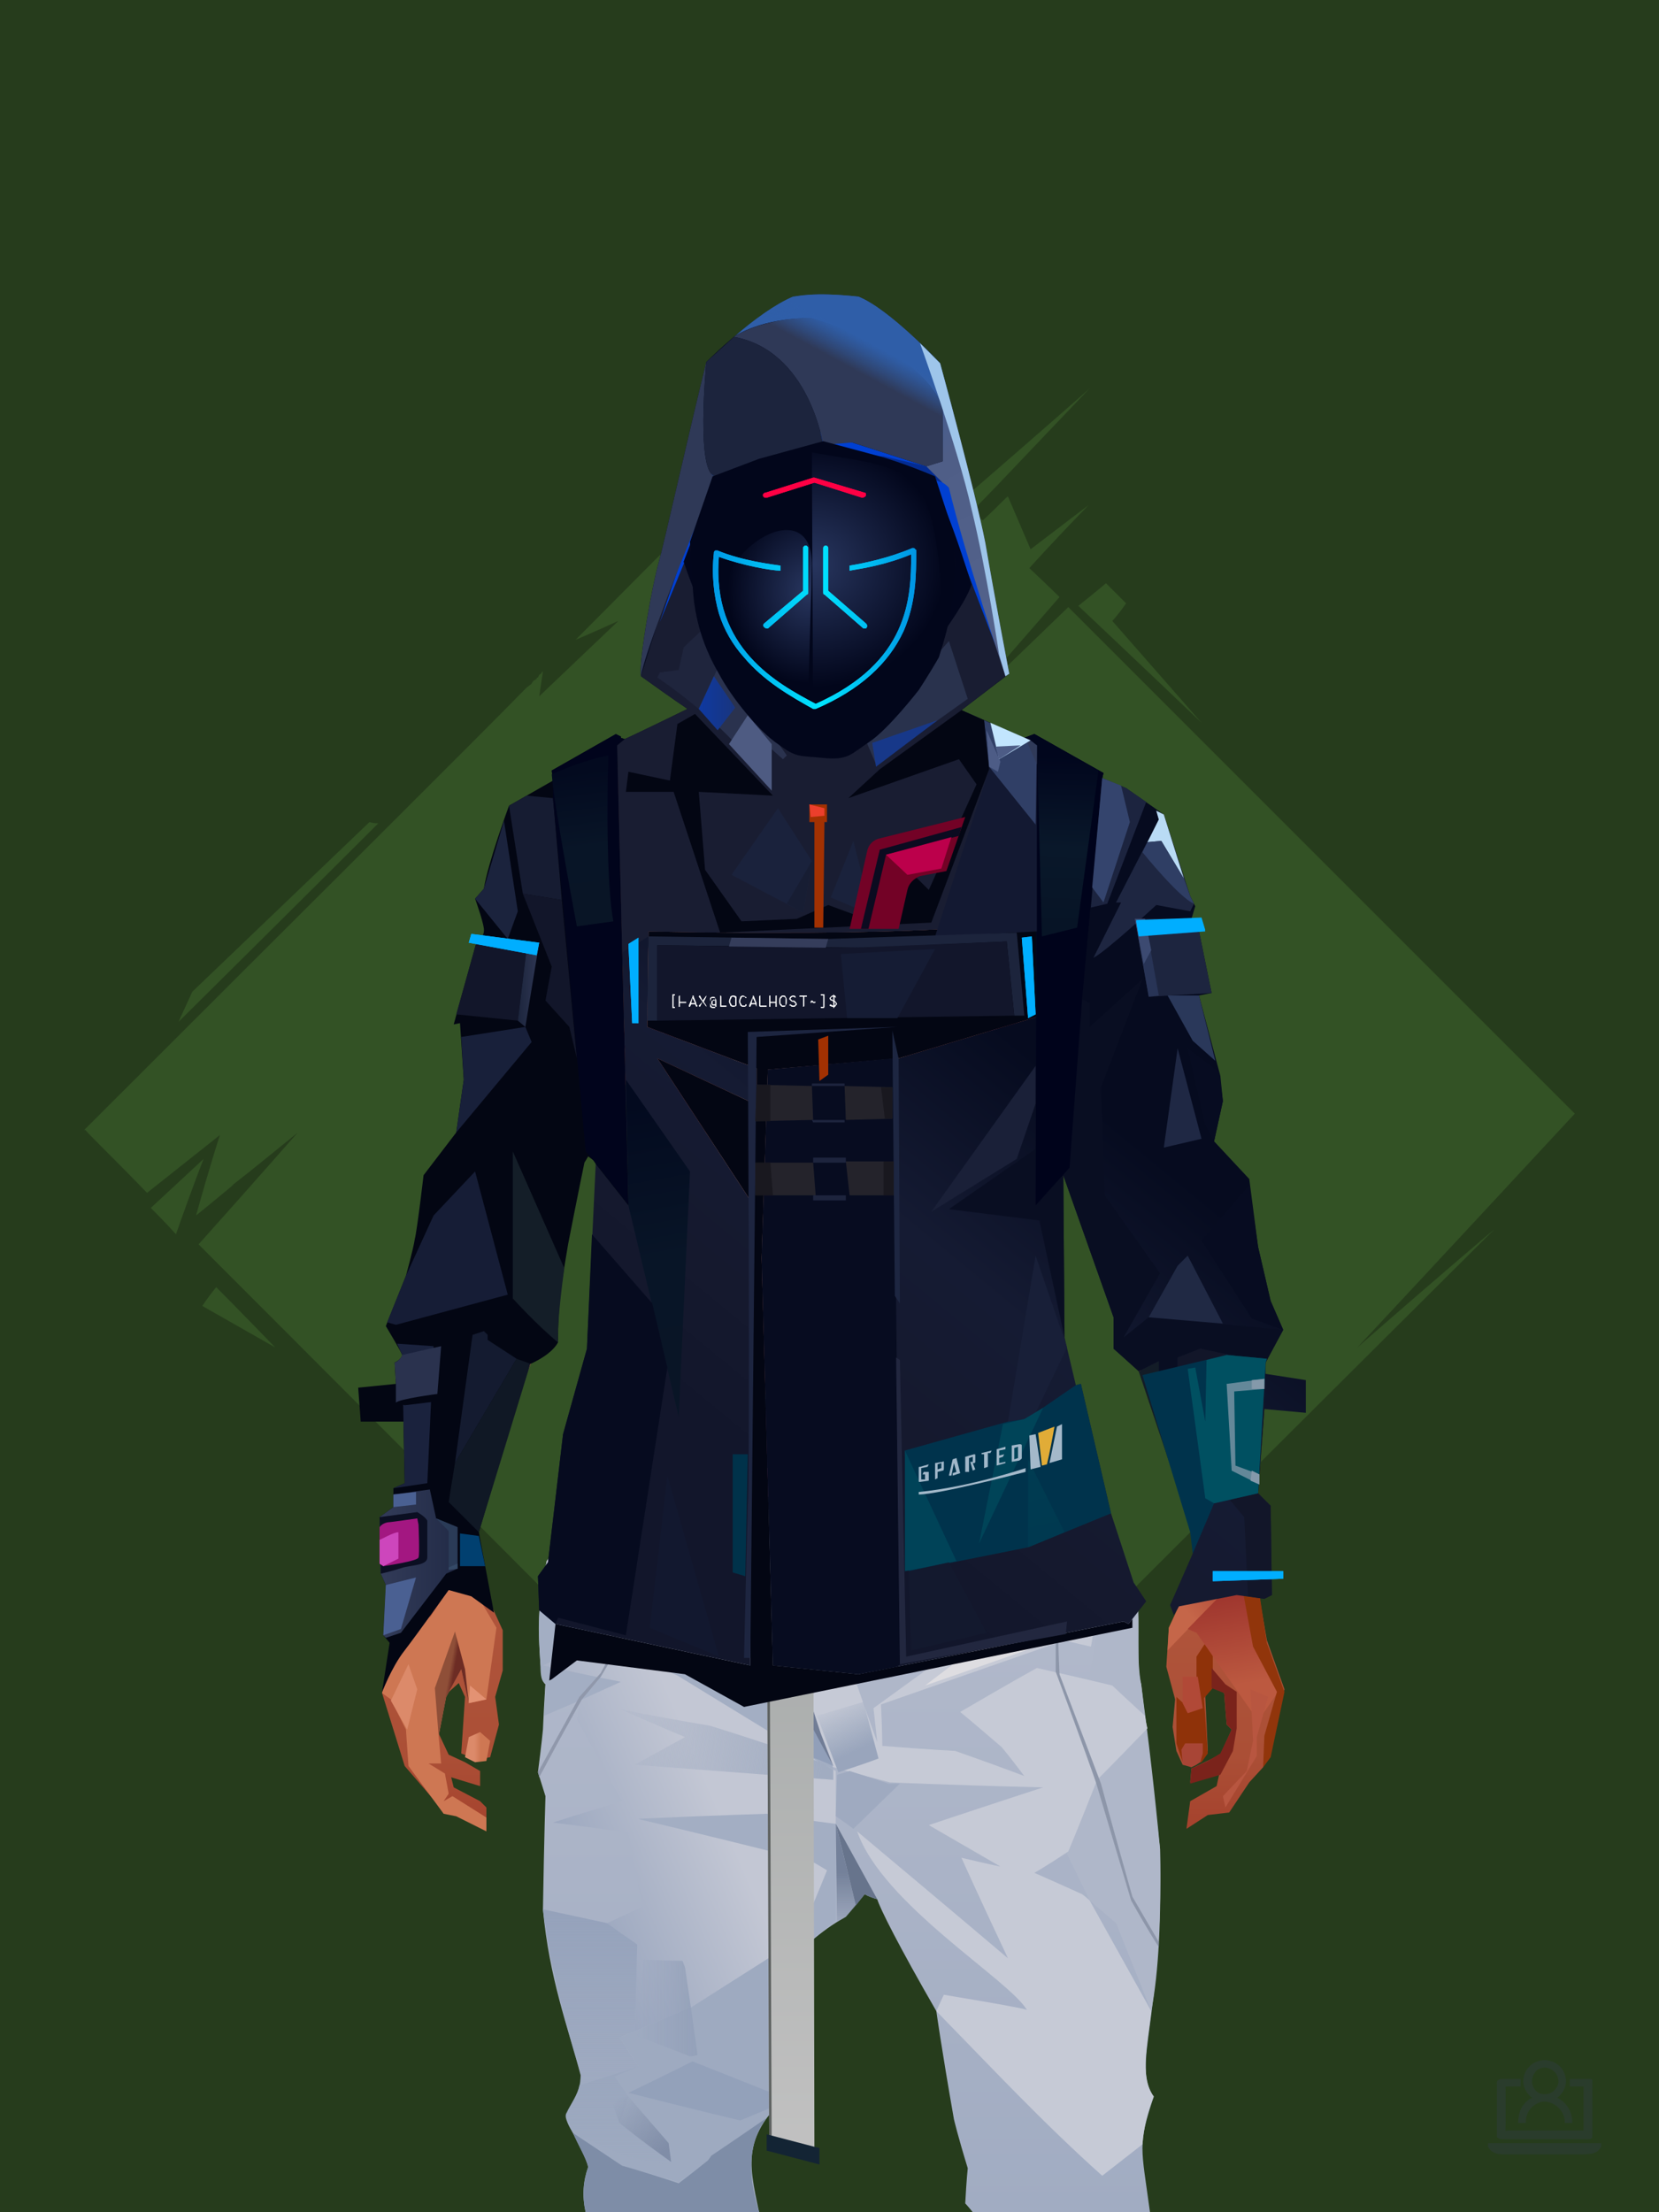 <?xml version="1.0" encoding="UTF-8"?><svg width="1320px" height="1760px" viewBox="0 0 1320 1760" version="1.1" xmlns="http://www.w3.org/2000/svg" xmlns:xlink="http://www.w3.org/1999/xlink"><defs></defs><g stroke="none" stroke-width="1" fill="none" id="id-30150" fill-rule="evenodd"><g id="id-30151"><rect fill="#263C1C" width="1320" height="1760" x="0" y="0" id="id-30152"></rect><g transform=" translate(660,890) rotate(-180) translate(-660,-889) translate(67,258)" fill="#335225" id="id-30153"><path d=" M 581,0 C 632,61 657,92 657,92 C 943,379 1089,525 1095,531 L 1095,531 L 1095,531 C 1044,588 1018,618 1016,620 L 1016,620 L 1016,620 C 1037,603 1054,589 1067,579 L 1069,577 C 1087,562 1097,554 1097,554 C 1085,597 1078,618 1078,618 C 1117,587 1136,572 1136,572 C 1166,603 1183,619 1185,622 L 1185,622 C 1185,622 1185,622 1186,622 L 1186,622 L 1186,622 C 989,819 871,936 834,974 L 830,977 C 830,978 829,978 829,979 L 826,981 C 826,982 825,982 825,982 L 824,984 C 823,985 822,985 822,986 L 821,987 C 821,987 821,987 821,987 C 823,973 824,967 824,967 C 782,1007 761,1027 761,1027 C 783,1017 795,1012 795,1012 C 660,1148 590,1217 586,1221 L 586,1221 L 586,1221 C 524,1159 491,1126 488,1123 L 488,1123 C 488,1123 488,1123 488,1123 C 421,1181 387,1211 386,1212 L 386,1212 L 386,1212 C 432,1164 461,1133 473,1121 L 474,1120 C 477,1116 479,1114 479,1114 C 474,1109 471,1107 471,1107 C 458,1119 452,1126 451,1126 L 451,1126 C 451,1126 451,1126 451,1126 C 439,1098 433,1084 433,1084 C 403,1107 387,1119 387,1119 C 419,1086 434,1069 434,1069 C 418,1054 410,1046 410,1046 C 464,984 490,954 490,954 L 403,1038 C 145,780 11,646 1,636 L 0,635 L 0,635 C 115,511 173,449 173,449 C 101,512 64,543 64,543 C 260,348 365,243 381,227 L 382,226 C 382,226 382,225 382,225 L 382,225 C 383,225 383,225 383,225 C 400,227 409,227 409,227 C 414,204 416,192 416,192 C 458,150 485,123 497,110 L 498,110 C 499,109 499,109 499,109 L 500,108 C 500,108 500,108 500,108 L 501,107 C 502,106 503,105 503,105 L 504,104 C 504,104 504,104 504,104 L 504,104 C 504,104 504,104 504,104 L 505,103 L 505,103 C 556,34 581,0 581,0 Z M 518,106 C 494,131 482,144 482,144 L 513,128 C 517,114 518,107 518,106 L 518,106 C 518,106 518,106 518,106 Z" id="id-30154"></path><path d=" M 395,1039 C 380,1051 373,1057 373,1057 C 362,1046 357,1041 357,1041 C 364,1031 368,1027 368,1027 L 297,946 C 362,1008 395,1039 395,1039 Z" id="id-30155"></path><path d=" M 526,1179 C 569,1235 590,1263 590,1263 C 658,1174 691,1130 691,1130 L 588,1241 C 547,1200 526,1179 526,1179 Z" id="id-30156"></path><path d=" M 952,866 C 957,866 959,867 959,867 C 1053,777 1100,732 1100,732 L 1111,708 C 1005,813 952,866 952,866 Z" id="id-30157"></path><path d=" M 1113,539 C 1099,579 1091,599 1091,599 L 1133,560 C 1119,546 1113,539 1113,539 Z" id="id-30158"></path><path d=" M 1081,497 C 1089,487 1092,482 1092,482 L 1034,449 C 1065,481 1081,497 1081,497 Z" id="id-30159"></path><path d=" M 643,61 C 625,38 616,26 616,26 L 639,40 C 642,54 643,61 643,61 Z" id="id-30160"></path></g></g></g><defs><linearGradient x1="50%" y1="6%" x2="50%" y2="99%" id="id-110830"><stop stop-color="#914537" offset="0%"></stop><stop stop-color="#D47F5C" offset="8%"></stop><stop stop-color="#B1583C" offset="20%"></stop><stop stop-color="#BD6449" offset="34%"></stop><stop stop-color="#AB4F36" offset="71%"></stop><stop stop-color="#890000" offset="100%"></stop></linearGradient><linearGradient x1="50%" y1="-10%" x2="50%" y2="84%" id="id-110831"><stop stop-color="#B05A3C" offset="0%"></stop><stop stop-color="#D47F59" offset="49%"></stop><stop stop-color="#D47F59" offset="100%"></stop></linearGradient><linearGradient x1="57%" y1="50%" x2="47%" y2="56%" id="id-110832"><stop stop-color="#893810" offset="0%"></stop><stop stop-color="#883C15" offset="100%"></stop></linearGradient><linearGradient x1="45%" y1="35%" x2="55%" y2="47%" id="id-110833"><stop stop-color="#B87263" offset="0%"></stop><stop stop-color="#94451B" offset="100%"></stop></linearGradient><linearGradient x1="54%" y1="31%" x2="47%" y2="81%" id="id-110834"><stop stop-color="#B3634B" offset="0%"></stop><stop stop-color="#AF5E4A" offset="20%"></stop><stop stop-color="#AB5C40" offset="60%"></stop><stop stop-color="#94441E" offset="81%"></stop><stop stop-color="#8D3B18" offset="100%"></stop></linearGradient><linearGradient x1="43%" y1="38%" x2="54%" y2="44%" id="id-110835"><stop stop-color="#8F4F38" offset="0%"></stop><stop stop-color="#6D2C24" offset="100%"></stop></linearGradient><linearGradient x1="50%" y1="40%" x2="58%" y2="82%" id="id-110836"><stop stop-color="#CE8466" offset="0%"></stop><stop stop-color="#A34A3B" offset="100%"></stop></linearGradient><linearGradient x1="50%" y1="41%" x2="49%" y2="66%" id="id-110837"><stop stop-color="#571B12" offset="0%"></stop><stop stop-color="#863B30" offset="27%"></stop><stop stop-color="#AC5D46" offset="100%"></stop></linearGradient><linearGradient x1="63%" y1="4%" x2="25%" y2="77%" id="id-110838"><stop stop-color="#EC9E83" offset="0%"></stop><stop stop-color="#F0A38D" offset="55%"></stop><stop stop-color="#D88566" offset="100%"></stop></linearGradient><linearGradient x1="50%" y1="23%" x2="41%" y2="77%" id="id-110839"><stop stop-color="#6B1B1C" offset="0%"></stop><stop stop-color="#883A2C" offset="100%"></stop></linearGradient><linearGradient x1="47%" y1="22%" x2="55%" y2="89%" id="id-110840"><stop stop-color="#A55640" offset="0%"></stop><stop stop-color="#AD5C43" offset="100%"></stop></linearGradient><linearGradient x1="86%" y1="87%" x2="11%" y2="66%" id="id-110841"><stop stop-color="#9F4B3C" offset="0%"></stop><stop stop-color="#A95946" offset="100%"></stop></linearGradient><linearGradient x1="71%" y1="11%" x2="50%" y2="100%" id="id-110842"><stop stop-color="#B1583C" offset="0%" stop-opacity="0"></stop><stop stop-color="#B46953" offset="100%"></stop></linearGradient><linearGradient x1="66%" y1="46%" x2="56%" y2="43%" id="id-110843"><stop stop-color="#914640" offset="0%"></stop><stop stop-color="#8E3B3D" offset="100%"></stop></linearGradient><linearGradient x1="100%" y1="41%" x2="50%" y2="63%" id="id-110844"><stop stop-color="#6A1B1C" offset="0%"></stop><stop stop-color="#631D1A" offset="100%"></stop></linearGradient><linearGradient x1="69%" y1="20%" x2="50%" y2="100%" id="id-110845"><stop stop-color="#A0493E" offset="0%"></stop><stop stop-color="#AB5C49" offset="100%"></stop></linearGradient><linearGradient x1="36%" y1="20%" x2="57%" y2="81%" id="id-110846"><stop stop-color="#E39D82" offset="0%"></stop><stop stop-color="#C3795D" offset="100%"></stop></linearGradient><linearGradient x1="26%" y1="83%" x2="92%" y2="50%" id="id-110847"><stop stop-color="#D7835F" offset="0%"></stop><stop stop-color="#AD6545" offset="100%" stop-opacity="0"></stop></linearGradient><linearGradient x1="17%" y1="56%" x2="85%" y2="45%" id="id-110848"><stop stop-color="#E49478" offset="0%"></stop><stop stop-color="#CA8266" offset="52%"></stop><stop stop-color="#BF6E50" offset="100%"></stop></linearGradient><linearGradient x1="17%" y1="24%" x2="70%" y2="81%" id="id-110849"><stop stop-color="#ED9E85" offset="0%"></stop><stop stop-color="#B9694F" offset="100%"></stop></linearGradient><linearGradient x1="26%" y1="42%" x2="80%" y2="75%" id="id-110850"><stop stop-color="#EDA186" offset="0%"></stop><stop stop-color="#D68360" offset="100%" stop-opacity="0"></stop></linearGradient><linearGradient x1="29%" y1="56%" x2="77%" y2="50%" id="id-110851"><stop stop-color="#F4AB96" offset="0%"></stop><stop stop-color="#DD9470" offset="100%" stop-opacity="0"></stop></linearGradient><linearGradient x1="74%" y1="24%" x2="34%" y2="74%" id="id-110852"><stop stop-color="#C16E5C" offset="0%"></stop><stop stop-color="#D07957" offset="100%"></stop></linearGradient><linearGradient x1="66%" y1="100%" x2="40%" y2="0%" id="id-110853"><stop stop-color="#C86F52" offset="0%"></stop><stop stop-color="#F1A793" offset="46%"></stop><stop stop-color="#CE7854" offset="100%"></stop></linearGradient><linearGradient x1="28%" y1="76%" x2="73%" y2="20%" id="id-110854"><stop stop-color="#C56649" offset="0%"></stop><stop stop-color="#AE4636" offset="67%"></stop><stop stop-color="#B24A39" offset="100%"></stop></linearGradient><linearGradient x1="52%" y1="13%" x2="59%" y2="75%" id="id-110855"><stop stop-color="#9F362E" offset="0%"></stop><stop stop-color="#BC5940" offset="100%"></stop></linearGradient><linearGradient x1="66%" y1="59%" x2="24%" y2="66%" id="id-110856"><stop stop-color="#AB5C47" offset="0%"></stop><stop stop-color="#CE8467" offset="100%"></stop></linearGradient><linearGradient x1="41%" y1="11%" x2="61%" y2="81%" id="id-110857"><stop stop-color="#DE8C76" offset="0%"></stop><stop stop-color="#BB5A4A" offset="100%"></stop></linearGradient><linearGradient x1="19%" y1="58%" x2="66%" y2="43%" id="id-110858"><stop stop-color="#E09D85" offset="0%"></stop><stop stop-color="#C68266" offset="100%"></stop></linearGradient><linearGradient x1="73%" y1="50%" x2="30%" y2="53%" id="id-110859"><stop stop-color="#9B5F42" offset="0%"></stop><stop stop-color="#B67B61" offset="100%"></stop></linearGradient><linearGradient x1="31%" y1="0%" x2="50%" y2="100%" id="id-110860"><stop stop-color="#EEA190" offset="0%"></stop><stop stop-color="#E69987" offset="100%"></stop></linearGradient><linearGradient x1="29%" y1="43%" x2="65%" y2="100%" id="id-110861"><stop stop-color="#E4987E" offset="0%"></stop><stop stop-color="#C76D4E" offset="100%"></stop></linearGradient><linearGradient x1="13%" y1="78%" x2="84%" y2="50%" id="id-110862"><stop stop-color="#C87E68" offset="0%"></stop><stop stop-color="#CB715F" offset="100%"></stop></linearGradient><linearGradient x1="50%" y1="0%" x2="36%" y2="100%" id="id-110863"><stop stop-color="#E6977F" offset="0%"></stop><stop stop-color="#DE8D74" offset="100%"></stop></linearGradient><linearGradient x1="50%" y1="28%" x2="64%" y2="55%" id="id-110864"><stop stop-color="#E49777" offset="0%"></stop><stop stop-color="#DF8E6E" offset="100%"></stop></linearGradient><linearGradient x1="40%" y1="55%" x2="62%" y2="71%" id="id-110865"><stop stop-color="#CE7853" offset="0%"></stop><stop stop-color="#C46C4C" offset="100%"></stop></linearGradient><linearGradient x1="9%" y1="37%" x2="88%" y2="55%" id="id-110866"><stop stop-color="#AD5D46" offset="0%"></stop><stop stop-color="#913A39" offset="100%"></stop></linearGradient><linearGradient x1="62%" y1="19%" x2="50%" y2="100%" id="id-110867"><stop stop-color="#CA7352" offset="0%"></stop><stop stop-color="#AB4D3C" offset="100%"></stop></linearGradient><linearGradient x1="45%" y1="18%" x2="51%" y2="67%" id="id-110868"><stop stop-color="#F1A68E" offset="0%"></stop><stop stop-color="#D47C59" offset="100%"></stop></linearGradient><linearGradient x1="50%" y1="0%" x2="50%" y2="100%" id="id-110869"><stop stop-color="#F1A38C" offset="0%"></stop><stop stop-color="#D07B57" offset="100%"></stop></linearGradient><linearGradient x1="45%" y1="50%" x2="58%" y2="50%" id="id-110870"><stop stop-color="#A84B37" offset="0%"></stop><stop stop-color="#CD7C64" offset="100%"></stop></linearGradient><linearGradient x1="33%" y1="74%" x2="77%" y2="42%" id="id-110871"><stop stop-color="#C47259" offset="0%"></stop><stop stop-color="#C87355" offset="100%"></stop></linearGradient><linearGradient x1="63%" y1="59%" x2="38%" y2="59%" id="id-110872"><stop stop-color="#CE7753" offset="0%"></stop><stop stop-color="#DC8A6A" offset="100%"></stop></linearGradient><linearGradient x1="50%" y1="0%" x2="50%" y2="100%" id="id-110873"><stop stop-color="#CC8672" offset="0%"></stop><stop stop-color="#A24638" offset="100%"></stop></linearGradient><linearGradient x1="47%" y1="47%" x2="53%" y2="50%" id="id-110874"><stop stop-color="#CA9B87" offset="0%"></stop><stop stop-color="#A04C40" offset="100%"></stop></linearGradient><linearGradient x1="50%" y1="0%" x2="50%" y2="100%" id="id-110875"><stop stop-color="#AB5B4F" offset="0%"></stop><stop stop-color="#AB5A53" offset="100%"></stop></linearGradient><linearGradient x1="50%" y1="11%" x2="50%" y2="100%" id="id-110876"><stop stop-color="#B98472" offset="0%"></stop><stop stop-color="#CD8870" offset="100%"></stop></linearGradient><linearGradient x1="0%" y1="55%" x2="100%" y2="55%" id="id-110877"><stop stop-color="#B6746E" offset="0%"></stop><stop stop-color="#9E4248" offset="100%"></stop></linearGradient><linearGradient x1="50%" y1="37%" x2="50%" y2="100%" id="id-110878"><stop stop-color="#C1846E" offset="0%"></stop><stop stop-color="#A32E2C" offset="100%"></stop></linearGradient><linearGradient x1="49%" y1="41%" x2="51%" y2="77%" id="id-110879"><stop stop-color="#9F5844" offset="0%"></stop><stop stop-color="#872F14" offset="59%"></stop><stop stop-color="#A44B3B" offset="100%"></stop></linearGradient><linearGradient x1="33%" y1="47%" x2="59%" y2="56%" id="id-110880"><stop stop-color="#A55B45" offset="0%"></stop><stop stop-color="#763517" offset="100%"></stop></linearGradient></defs><g transform=" translate(304,473)" id="id-110881"><polygon points="174 662 139 824 137 906 146 1082 171 1154 176 1211 174 1230 175 1284 287 1284 284 1265 308 1195 306 1124 345 952 343 912 353 879 362 881 371 877 383 904 391 970 434 1079 457 1202 475 1252 475 1284 596 1284 600 1225 591 1146 609 1103 612 997 596 842 545 671 539 640 528 606 531 569 509 498 522 403 539 360 539 348 563 464 576 498 585 574 637 704 646 760 646 778 626 822 624 853 631 879 629 901 632 920 637 931 647 931 657 920 655 877 659 867 670 874 672 899 676 903 667 923 644 934 643 945 666 939 664 948 643 960 640 982 657 971 674 969 690 945 701 933 704 926 707 923 713 892 718 871 704 832 696 786 703 768 693 725 693 521 652 425 629 282 626 203 612 175 567 156 548 141 530 139 479 114 422 73 416 42 415 1 285 0 284 73 279 83 242 114 196 137 171 139 155 156 108 175 91 228 91 287 68 431 30 516 23 602 28 725 16 764 21 782 0 874 18 932 49 968 59 970 83 982 83 965 78 960 57 949 55 941 78 948 78 936 66 929 53 923 45 906 51 875 61 866 66 877 63 922 75 927 86 925 93 899 90 877 96 856 96 824 75 778 77 738 108 637 139 562 142 495 159 458 180 358 199 403 203 461 211 504 188 564 191 608" fill="url(#id-110830)" id="id-110882"></polygon><polygon points="91 287 68 431 30 516 23 602 72 688 117 614 98 452 109 469 123 336 102 372 109 294 88 309 109 285" fill="url(#id-110831)" id="id-110882"></polygon><polygon points="383 906 391 972 434 1081 457 1204 475 1254 475 1287 596 1287 600 1226 591 1148 609 1105 612 999 602 904 584 908 584 846 535 683 456 705 382 878" fill="url(#id-110832)" id="id-110882"></polygon><polygon points="137 907 146 1083 171 1156 176 1212 174 1232 175 1286 175 1287 287 1287 284 1266 308 1197 306 1126 345 954 343 923 293 814 263 724 247 711" fill="url(#id-110833)" id="id-110882"></polygon><polygon points="545 673 539 641 528 608 531 571 509 500 522 405 539 361 539 350 563 465 576 500 601 540 660 491 688 529 652 427 629 283 626 205 612 177 568 157 548 142 530 141 479 116 422 75 416 44 415 3 360 3 360 715 462 724" fill="url(#id-110834)" id="id-110882"></polygon><polygon points="83 984 59 972 49 970 21 932 19 903 7 879 0 874 11 824 38 786 38 814 56 786 78 800 91 822 83 879 69 882 63 855 51 877 45 908 47 930 37 930 50 938 53 954 49 960 56 956 83 973" fill="#CE7753" id="id-110887"></polygon><polygon points="66 855 69 882 63 855 51 877 45 908 42 870 58 825" fill="url(#id-110835)" id="id-110887"></polygon><polygon points="83 879 69 882 70 868" fill="#E39273" id="id-110887"></polygon><polygon points="481 376 513 349 558 291 522 368" fill="#A2656C" id="id-110890"></polygon><polygon points="313 697 260 560 246 448 259 424 355 408 361 366 317 404 285 409 267 378 313 343 394 351 431 378 420 404 368 399 371 404 449 421 466 441 449 510 466 547 406 697 358 717" fill="url(#id-110836)" id="id-110891"></polygon><polygon points="410 90 430 82 423 76 416 45 416 7 286 9 286 48 283 76 278 86 244 114 195 139 366 139 390 70 410 26" fill="url(#id-110837)" id="id-110892"></polygon><polygon points="182 180 133 231 97 289 97 231 113 182 165 159" fill="url(#id-110838)" id="id-110893"></polygon><polygon points="346 107 384 55 409 31 414 23 299 31" fill="url(#id-110839)" id="id-110894"></polygon><polygon points="287 93 295 32 323 129" fill="url(#id-110840)" id="id-110895"></polygon><polygon points="336 139 314 151 270 146 224 139" fill="#C0775D" id="id-110896"></polygon><polygon points="410 84 409 136 461 129" fill="url(#id-110841)" id="id-110897"></polygon><polygon points="173 246 167 286 191 351 263 386 328 330 359 330 359 152 348 139 336 139 309 152" fill="url(#id-110842)" id="id-110898"></polygon><polygon points="464 159 516 190 500 159" fill="url(#id-110843)" id="id-110899"></polygon><polygon points="302 31 346 72 382 62 409 37 416 28 416 13" fill="url(#id-110844)" id="id-110900"></polygon><polygon points="263 151 191 202 219 151" fill="#BB6D52" id="id-110901"></polygon><polygon points="154 206 170 170 122 188" fill="#FFB4A1" id="id-110902"></polygon><polygon points="358 285 344 299 323 318 305 354 358 345 354 305" fill="url(#id-110845)" id="id-110903"></polygon><polygon points="260 361 265 387 203 371 191 347" fill="#9E4D3D" id="id-110904"></polygon><polygon points="198 362 181 359 167 284" fill="#760000" id="id-110905"></polygon><polygon points="477 341 477 335 488 326 496 325 509 338 496 348 485 354" fill="#883232" id="id-110906"></polygon><polygon points="314 151 342 220 317 293 237 351 209 318 172 251 185 205 270 146" fill="url(#id-110846)" id="id-110907"></polygon><polygon points="314 151 330 238 209 318 172 251 185 205 270 146" fill="url(#id-110847)" id="id-110907"></polygon><polygon points="314 151 350 205 220 227 185 205 270 146" fill="url(#id-110848)" opacity="0.369" id="id-110907"></polygon><polygon points="211 335 223 322 242 327 244 332 235 353 213 349" fill="#983D37" id="id-110910"></polygon><polygon points="224 339 226 342 226 345 222 349 235 350 242 333 230 338 227 335" fill="#A6607C" id="id-110911"></polygon><polygon points="488 343 491 347 486 351 479 338 489 327 495 327 493 336" fill="#A84E5A" id="id-110912"></polygon><polygon points="485 339 488 343 493 337" fill="#D57D5E" id="id-110913"></polygon><polygon points="359 162 359 291 406 325 455 347 529 267 463 182 415 166" fill="url(#id-110849)" id="id-110914"></polygon><polygon points="359 178 359 281 391 302 391 249 489 270 461 189 415 166" fill="url(#id-110850)" id="id-110914"></polygon><polygon points="359 178 359 219 472 220 461 189 415 166 371 163" fill="url(#id-110851)" id="id-110914"></polygon><polygon points="358 178 372 168 440 156 413 137 378 158 411 80 396 60 358 146" fill="url(#id-110852)" id="id-110917"></polygon><polygon points="346 140 358 152 372 129 400 48 369 86 364 130" fill="#B66B53" id="id-110918"></polygon><polygon points="591 281 601 226 559 159 514 159 523 138 499 156 571 263" fill="url(#id-110853)" id="id-110919"></polygon><polygon points="609 298 626 332 629 285 627 227 614 207 617 251" fill="#9A84A9" id="id-110920"></polygon><polygon points="554 159 567 157 612 177 614 192 579 175 603 207 601 226" fill="#C2694B" id="id-110921"></polygon><polygon points="625 840 700 762 688 738 679 784 648 776 626 822" fill="url(#id-110854)" id="id-110922"></polygon><polygon points="648 862 648 845 661 825 661 870 654 878 657 922 652 929 637 929 632 914 632 893 632 877 644 888" fill="#8F3209" id="id-110923"></polygon><polygon points="554 375 577 333 607 451 594 508 568 462" fill="#C86D5D" id="id-110924"></polygon><polygon points="641 823 648 826 697 896 713 873 682 781" fill="url(#id-110855)" id="id-110922"></polygon><polygon points="623 326 643 425 633 431 693 523 652 427 636 326 625 315" fill="#9E7994" id="id-110926"></polygon><polygon points="628 274 638 339 623 314" fill="#8E465A" id="id-110927"></polygon><polygon points="693 523 695 567 685 525 618 416 633 431" fill="#913F53" id="id-110928"></polygon><polygon points="640 463 599 539 601 571 634 655 646 703 650 754 658 640 660 491" fill="#CA6E4E" id="id-110929"></polygon><polygon points="610 531 648 646 652 546 638 479" fill="#DC8A72" id="id-110929"></polygon><polygon points="693 748 677 730 677 700 660 491 685 525 691 552 684 727" fill="#AC4536" id="id-110931"></polygon><polygon points="691 746 703 768 693 727 695 567 691 551 683 727" fill="#95A2D2" id="id-110932"></polygon><polygon points="260 559 310 683 355 716 263 713 238 685 195 582" fill="url(#id-110856)" id="id-110933"></polygon><polygon points="637 931 636 919 639 914 653 914 653 922 651 929 648 931 644 933" fill="#A84536" id="id-110934"></polygon><polygon points="637 861 637 882 641 890 653 886 649 861" fill="#B14937" id="id-110935"></polygon><polygon points="691 871 693 912 688 936 669 956 671 965 696 924 696 909 705 877" fill="#B85640" id="id-110936"></polygon><polygon points="703 768 684 788 693 837 712 873 702 908 701 933 707 925 718 873 704 834 697 788" fill="#91350B" id="id-110937"></polygon><polygon points="667 939 643 946 644 934 657 928 667 922 676 903 672 899 670 874 660 870 660 854 671 867 680 873 680 902 677 920" fill="#7A231B" id="id-110938"></polygon><polygon points="361 510 359 634 426 561 420 535" fill="url(#id-110857)" opacity="0.626" id="id-110939"></polygon><polygon points="319 403 289 399 268 380 313 343 361 348 362 372" fill="url(#id-110858)" id="id-110940"></polygon><polygon points="171 141 168 151 180 151 204 139 196 138" fill="url(#id-110859)" id="id-110941"></polygon><polygon points="359 308 362 360 382 334" fill="#DD9481" opacity="0.625" id="id-110942"></polygon><polygon points="360 546 360 584 387 551 374 540" fill="url(#id-110860)" opacity="0.626" id="id-110943"></polygon><polygon points="346 542 360 547 373 540 360 534" fill="#86000C" id="id-110944"></polygon><polygon points="325 545 277 503 259 561 308 579" fill="url(#id-110861)" opacity="0.758" id="id-110945"></polygon><polygon points="389 499 460 467 449 510 404 520" fill="url(#id-110862)" id="id-110946"></polygon><polygon points="364 491 361 403 420 428" fill="url(#id-110863)" opacity="0.758" id="id-110947"></polygon><polygon points="262 446 333 446 323 469 279 492" fill="url(#id-110864)" opacity="0.758" id="id-110948"></polygon><polygon points="259 425 279 496 259 561 236 528 213 443 227 425 243 447" fill="url(#id-110865)" id="id-110949"></polygon><polygon points="412 343 444 374 466 383 499 351 447 354 416 339" fill="url(#id-110866)" id="id-110950"></polygon><polygon points="164 252 163 278 128 284" fill="#953F32" id="id-110951"></polygon><polygon points="58 478 88 441 88 416 69 430 66 456" fill="url(#id-110867)" id="id-110952"></polygon><polygon points="76 684 69 634 61 517 89 474 111 569" fill="url(#id-110868)" id="id-110953"></polygon><polygon points="53 489 47 539 69 635 76 684 53 760 40 781 16 766 28 727 23 604 28 544" fill="url(#id-110869)" id="id-110954"></polygon><polygon points="136 452 127 497 153 460 177 340 170 300" fill="#A34532" id="id-110955"></polygon><polygon points="181 359 159 460 143 497 142 514 123 532 109 514 108 490 127 497 153 460 177 340" fill="#943F3A" id="id-110955"></polygon><polygon points="38 747 28 772 38 788 44 772" fill="#E39275" id="id-110957"></polygon><polygon points="359 379 342 413 361 444 377 417" fill="url(#id-110870)" id="id-110958"></polygon><polygon points="196 581 260 561 229 519" fill="url(#id-110871)" id="id-110959"></polygon><polygon points="74 929 66 925 69 909 78 905 86 912 83 928" fill="url(#id-110872)" id="id-110960"></polygon><polygon points="20 903 7 880 21 851 28 871" fill="#DC8A6A" id="id-110961"></polygon><polygon points="218 1123 203 1040 191 913 171 1090 182 1169 230 1208 261 1237 270 1213 234 1175 212 1157 272 1191 281 1169" fill="url(#id-110873)" opacity="0.808" id="id-110962"></polygon><polygon points="182 1207 181 1155 213 1106 236 1166 230 1210" fill="#B15D4D" id="id-110963"></polygon><polygon points="187 902 211 1137 227 1161 275 1187 299 1137 272 1009 299 918 269 791 211 836" fill="url(#id-110874)" id="id-110964"></polygon><polygon points="288 1079 311 1040 311 942 295 903 264 1019 275 1188 301 1137" fill="url(#id-110875)" id="id-110965"></polygon><polygon points="584 908 604 1008 608 1106 614 998 599 887" fill="#948AB4" id="id-110966"></polygon><polygon points="430 886 488 1140 535 1115 561 925 566 886 536 816 500 786" fill="url(#id-110876)" opacity="0.792" id="id-110967"></polygon><polygon points="581 921 588 1011 584 1112 576 1162 544 1046 566 886" fill="url(#id-110877)" id="id-110968"></polygon><polygon points="561 1247 518 1200 472 1112 494 931 505 931 594 1188 579 1244" fill="url(#id-110878)" id="id-110969"></polygon><polygon points="531 1221 539 1263 536 1269 516 1287 509 1287 500 1263 513 1199 488 1226 462 1170 472 1101 427 1010 398 877 469 771 518 739 536 818 500 787 433 890 477 1078 534 1212" fill="url(#id-110879)" id="id-110970"></polygon><polygon points="321 1058 284 852 258 721 266 733 371 879 362 883 354 881 343 914 345 954" fill="#99513D" id="id-110971"></polygon><polygon points="429 1068 424 875 536 705 454 704 380 865 384 906 391 972" fill="#9B4949" opacity="0.394" id="id-110972"></polygon><polygon points="175 1262 194 1287 206 1287 225 1226 213 1249 175 1221 174 1232" fill="#792E06" id="id-110973"></polygon><polygon points="528 1227 554 1234 569 1169 549 1168" fill="#B9645B" id="id-110974"></polygon><polygon points="546 678 545 672 539 641 528 608 531 571 509 500 522 405 539 361 539 350 547 389 542 330 558 289 517 369 528 369 517 411 499 442 509 465 488 531 507 525 522 585 449 724" fill="#792E2E" id="id-110882"></polygon><polygon points="402 722 490 609 522 585 449 723" fill="#9E4C3C" id="id-110976"></polygon><polygon points="174 664 139 826 137 907 139 937 238 690 352 886 354 881 362 883 371 879 383 906 471 773 548 712 596 844 545 673 539 641 478 697 449 723 278 705 232 657 188 566 191 610" fill="url(#id-110880)" id="id-110882"></polygon><polygon points="139 836 225 709 167 697 139 826" fill="#8F361D" id="id-110978"></polygon><polygon points="518 734 596 843 547 678" fill="#711C13" id="id-110979"></polygon><polygon points="415 778 447 726 314 744 329 762" fill="#AF5544" opacity="0.520" id="id-110882"></polygon><polygon points="411 685 463 666 456 573" fill="#823A34" id="id-110981"></polygon></g><defs><linearGradient x1="53%" y1="5%" x2="47%" y2="91%" id="id-111539"><stop stop-color="#F6A693" offset="0%"></stop><stop stop-color="#EB8E76" offset="82%"></stop><stop stop-color="#F3B197" offset="100%"></stop></linearGradient><linearGradient x1="62%" y1="61%" x2="50%" y2="36%" id="id-111540"><stop stop-color="#CC4E3E" offset="0%"></stop><stop stop-color="#A33C30" offset="100%"></stop></linearGradient><linearGradient x1="50%" y1="13%" x2="57%" y2="81%" id="id-111541"><stop stop-color="#CE6F5A" offset="0%"></stop><stop stop-color="#CC4E3E" offset="52%"></stop><stop stop-color="#FFA791" offset="100%"></stop></linearGradient><linearGradient x1="50%" y1="0%" x2="54%" y2="88%" id="id-111542"><stop stop-color="#B36E6C" offset="0%"></stop><stop stop-color="#BB6E6F" offset="100%"></stop></linearGradient><linearGradient x1="36%" y1="75%" x2="36%" y2="18%" id="id-111543"><stop stop-color="#85433D" offset="0%"></stop><stop stop-color="#590F13" offset="100%"></stop></linearGradient><linearGradient x1="48%" y1="84%" x2="4%" y2="84%" id="id-111544"><stop stop-color="#B6826B" offset="0%"></stop><stop stop-color="#8F4E43" offset="100%"></stop></linearGradient><linearGradient x1="23%" y1="68%" x2="57%" y2="19%" id="id-111545"><stop stop-color="#CB927F" offset="0%"></stop><stop stop-color="#E6B7A1" offset="100%"></stop></linearGradient><linearGradient x1="59%" y1="57%" x2="48%" y2="96%" id="id-111546"><stop stop-color="#BB7A65" offset="0%"></stop><stop stop-color="#C2826A" offset="100%"></stop></linearGradient><linearGradient x1="14%" y1="53%" x2="88%" y2="46%" id="id-111547"><stop stop-color="#C9897B" offset="0%"></stop><stop stop-color="#C38874" offset="25%"></stop><stop stop-color="#CC9781" offset="66%"></stop><stop stop-color="#D6A18A" offset="100%"></stop></linearGradient><linearGradient x1="100%" y1="24%" x2="44%" y2="69%" id="id-111548"><stop stop-color="#E29985" offset="0%"></stop><stop stop-color="#E19883" offset="100%"></stop></linearGradient><linearGradient x1="24%" y1="33%" x2="50%" y2="82%" id="id-111549"><stop stop-color="#E6AE91" offset="0%"></stop><stop stop-color="#FFDABD" offset="49%"></stop><stop stop-color="#E8A490" offset="100%"></stop></linearGradient><linearGradient x1="90%" y1="75%" x2="18%" y2="60%" id="id-111550"><stop stop-color="#BC8770" offset="0%"></stop><stop stop-color="#874F3D" offset="100%"></stop></linearGradient><linearGradient x1="0%" y1="50%" x2="33%" y2="53%" id="id-111551"><stop stop-color="#764B36" offset="0%"></stop><stop stop-color="#AE795F" offset="100%"></stop></linearGradient><linearGradient x1="60%" y1="88%" x2="92%" y2="78%" id="id-111552"><stop stop-color="#DFA491" offset="0%"></stop><stop stop-color="#F8BAA3" offset="100%"></stop></linearGradient></defs><g transform=" translate(548,259)" id="id-111553"><g id="id-111554"><g transform=" translate(0,121)" id="id-111555"><polygon points="199 13 214 3 222 9 221 25 214 38 214 43 210 54 208 65 197 70 190 64" fill="url(#id-111539)" id="id-111556"></polygon><polygon points="197 24 209 14 216 9 219 10 220 22 214 37 195 43" fill="url(#id-111540)" id="id-111557"></polygon><polygon points="203 38 208 34 199 25 203 22 209 23 207 18 212 16 214 38 214 43 213 48 207 51 201 46" fill="url(#id-111541)" id="id-111556"></polygon><polygon points="212 5 214 3 222 9 222 10 219 10 216 9" fill="#FDD3B7" id="id-111556"></polygon><polygon points="208 65 197 70 190 64 194 42 199 50 193 62 199 67" fill="#A13C31" id="id-111556"></polygon><polygon points="203 62 202 54 211 50" fill="#F3B197" id="id-111561"></polygon><polygon points="196 50 202 51 203 42 196 46" fill="#EB8E76" id="id-111562"></polygon><polygon points="194 45 199 47 202 45 202 32 197 31" fill="#A13C31" id="id-111563"></polygon><path d=" M 30,70 C 24,70 20,69 19,68 C 17,66 12,52 8,46 C 4,39 2,38 1,33 C 0,30 0,21 1,6 L 8,0 L 23,9 L 30,70 Z" fill="url(#id-111542)" id="id-111564"></path><polygon points="8 6 2 6 7 3 10 2 23 9 19 14" fill="#EFAAB6" id="id-111564"></polygon><path d=" M 26,68 C 23,69 20,69 19,68 C 17,66 12,52 8,46 C 7,44 6,43 6,42 C 9,45 10,47 12,48 C 13,50 14,52 16,56 L 26,68 Z" fill="#995356" id="id-111564"></path><polygon points="26 68 29 65 27 53 20 61" fill="#7B3E35" id="id-111564"></polygon><path d=" M 23,19 C 12,12 6,9 5,9 C 3,10 2,18 2,33 L 17,53 L 26,52 L 23,19 Z" fill="url(#id-111543)" id="id-111568"></path><polygon points="12 17 19 19 18 26 15 28 22 38 21 49 12 44" fill="#773A2E" id="id-111569"></polygon><path d=" M 27,53 C 16,50 10,47 8,42 C 6,38 8,30 12,17 L 15,23 C 15,36 14,42 15,43 C 15,45 18,46 25,48 L 27,53 Z" fill="#CE7B8B" id="id-111570"></path><polygon points="11 31 19 26 19 18 14 20 12 18" fill="#C07080" id="id-111571"></polygon><polygon points="20 46 17 42 22 37 25 48" fill="#6A3032" id="id-111572"></polygon></g><g transform=" translate(18,0)" id="id-111573"><path d=" M 20,231 C 18,227 11,201 5,153 C 3,140 2,128 1,117 C -1,91 4,63 8,49 C 9,46 16,35 16,34 C 30,20 56,0 94,0 C 157,0 178,45 181,51 C 183,57 183,111 181,144 C 178,177 162,232 160,235 C 158,239 124,261 119,264 C 113,266 74,267 69,264 C 64,261 22,235 20,231 Z" fill="url(#id-111544)" id="id-111574"></path><polygon points="73 112 82 117 159 110 163 117 160 129 170 143 176 147 176 93 157 34 129 14 67 25 49 80" fill="url(#id-111545)" id="id-111575"></polygon><polygon points="161 62 154 71 156 103 169 107 175 101 174 71" fill="#D69E7C" id="id-111576"></polygon><path d=" M 88,1 C 90,0 92,0 94,0 C 157,0 178,45 181,51 C 183,57 183,111 181,144 C 178,177 162,232 160,235 C 158,239 124,261 119,264 C 113,266 74,267 69,264 C 68,263 62,260 55,256 L 88,235 L 130,216 L 172,163 L 174,118 L 172,94 L 160,106 L 169,85 L 169,76 L 147,55 L 134,23 L 93,25 L 52,65 L 58,96 L 27,113 L 21,131 L 15,125 L 9,131 L 17,98 L 27,106 L 21,88 L 21,58 L 88,1 Z" fill="url(#id-111546)" id="id-111574"></path><polygon points="89 29 62 55 21 58 63 22" fill="#CD8681" id="id-111574"></polygon><path d=" M 182,73 C 183,94 183,123 181,144 C 178,177 162,232 160,235 L 156,212 L 178,157 L 181,128 L 174,142 L 182,73 Z" fill="#97594D" id="id-111574"></path><polygon points="47 249 66 240 62 230 73 227 88 242 63 259" fill="#B57D68" id="id-111580"></polygon><path d=" M 20,231 C 20,230 19,229 18,226 C 24,231 29,235 33,238 C 42,244 56,253 76,265 C 73,265 70,265 69,264 C 64,261 22,235 20,231 Z" fill="#91463E" id="id-111574"></path><path d=" M 1,117 C -1,91 4,63 8,49 C 9,46 16,35 16,34 C 22,28 30,21 41,15 L 11,57 L 14,96 L 1,117 Z" fill="#AF7E8D" id="id-111574"></path><path d=" M 5,153 C 3,140 2,128 1,117 C 0,108 1,98 1,89 L 8,127 L 5,153 Z" fill="#793D31" id="id-111574"></path><polygon points="37 103 56 94 77 112 67 117" fill="#BC7C6E" id="id-111584"></polygon><path d=" M 62,53 C 78,52 89,52 97,53 C 105,54 116,56 131,61 L 121,101 L 93,85 L 69,102 L 57,96 L 51,66 L 62,53 Z" fill="url(#id-111547)" id="id-111585"></path><polygon points="108 55 115 47 137 44 144 55 126 62" fill="#F2C7B2" id="id-111586"></polygon><polygon points="21 172 33 171 11 143 9 158" fill="#81453F" id="id-111587"></polygon><polygon points="143 203 142 188 148 173 172 138" fill="#D0826E" id="id-111588"></polygon><polygon points="147 229 151 227 174 158 175 115 170 142 141 202 141 217" fill="#BB7E66" id="id-111589"></polygon><polygon points="117 243 120 255 149 229 144 209" fill="#C4846C" id="id-111590"></polygon></g></g><polygon points="115 123 97 120 73 163 66 188 109 172" fill="#9D5B53" id="id-111591"></polygon><polygon points="118 195 153 223 165 211 165 180 158 177 122 178" fill="url(#id-111548)" id="id-111592"></polygon><polygon points="31 148 43 115 58 140 39 146 41 161" fill="#B2735D" id="id-111593"></polygon><polygon points="60 190 82 178 90 185 91 188 102 197 78 213 79 195" fill="#C08175" id="id-111594"></polygon><polygon points="51 172 66 172 85 164 98 140 99 125 58 140 39 146 41 161" fill="#C78371" id="id-111593"></polygon><polygon points="85 164 98 140 98 155" fill="#AE6C5D" id="id-111593"></polygon><polygon points="56 182 50 169 70 159 77 165 64 172" fill="#DBA392" id="id-111597"></polygon><polygon points="56 182 50 169 64 172" fill="#D69A8B" id="id-111597"></polygon><polygon points="56 182 58 213 79 195 68 189 81 165 64 172" fill="#B76B5E" id="id-111597"></polygon><polygon points="70 222 58 213 79 195 85 215" fill="#D48E7C" id="id-111597"></polygon><polygon points="135 167 142 159 150 162 190 143 164 178 161 188 153 186 150 177" fill="url(#id-111549)" id="id-111601"></polygon><polygon points="128 153 149 163 190 143 183 135 130 138" fill="#E0A587" id="id-111601"></polygon><polygon points="132 172 150 196 153 183 150 176 137 165 140 161 130 166" fill="#CF816D" id="id-111603"></polygon><polygon points="111 184 118 195 127 184 130 181 117 179" fill="#B7684D" id="id-111604"></polygon><polygon points="92 187 101 197 105 187" fill="#A35E51" id="id-111605"></polygon><polygon points="118 189 120 183 132 178 137 180 122 189" fill="#7E453D" id="id-111606"></polygon><path d=" M 86,178 L 96,173 L 90,168 C 88,170 87,172 86,173 C 86,174 86,176 86,178 Z" fill="#954839" id="id-111607"></path><polygon points="92 184 86 178 112 175 113 183 118 194 110 198 102 194 105 187 95 187" fill="#86443A" id="id-111608"></polygon><polygon points="86 178 95 180 104 181 112 175 100 171" fill="#C67C6A" id="id-111609"></polygon><polygon points="112 176 119 172 131 167 134 171 134 178 127 180 113 183" fill="#B06966" id="id-111610"></polygon><polyline points="90 184 93 188 97 187 102 183 96 180 89 184" fill="#5B221D" id="id-111611"></polyline><polygon points="92 120 95 110 113 100 132 109 135 130 117 123" fill="#B6826B" id="id-111612"></polygon><g transform=" translate(31,92)" id="id-111613"><polygon points="4 42 24 55 56 56 69 30 44 8 1 22" fill="url(#id-111550)" id="id-111614"></polygon><polygon points="59 39 59 47 67 42 68 39 63 37" fill="#CCB2BE" id="id-111615"></polygon><polygon points="29 50 47 45 60 41 58 46 45 53 31 54" fill="#B97A79" id="id-111616"></polygon><polygon points="46 44 44 53 58 47 55 43 62 42 63 39 58 39" fill="#8F6357" id="id-111617"></polygon><polygon points="5 37 21 25 36 23 38 16 64 21 69 31 64 39 13 44" fill="#754335" id="id-111618"></polygon><polygon points="30 34 31 27 37 25 41 32" fill="#9D6544" id="id-111619"></polygon><path d=" M 19,33 C 33,27 42,25 46,26 C 50,27 56,31 65,37 L 64,28 C 52,23 44,21 41,22 C 37,22 30,26 19,33 Z" fill="#5B2A23" id="id-111620"></path><polygon points="93 88 103 85 103 89 96 91" fill="#6B3025" id="id-111621"></polygon><g transform=" translate(37,37) rotate(3) translate(-37,-37) translate(12,28)" id="id-111622"><path d=" M 6,14 L 14,16 L 23,15 C 20,15 18,14 17,14 C 15,13 14,12 13,10 L 6,14 Z" fill="#783832" id="id-111623"></path><path d=" M 14,10 C 15,13 18,15 22,15 C 25,16 31,15 36,14 C 38,14 42,12 47,10 C 41,5 35,2 30,2 C 25,2 20,5 14,10 Z" fill="#FFE4F4" id="id-111624"></path><path d=" M 14,10 C 14,11 15,12 16,13 C 22,8 27,5 31,5 C 33,5 37,6 42,9 L 42,12 C 43,12 45,11 47,10 C 41,5 35,2 30,2 C 25,2 20,5 14,10 Z" fill="#000000" fill-opacity="0.675" id="id-111624"></path><path d=" M 20,8 C 20,13 23,15 30,15 C 36,15 39,12 38,5 C 34,4 31,3 28,4 C 26,4 23,6 20,8 Z" fill="#36110A" id="id-111626"></path><path d=" M 21,9 C 21,13 24,14 29,14 C 35,14 37,12 37,7 C 33,5 31,4 28,4 C 26,5 24,6 21,9 Z" fill="#666531" id="id-111626"></path><path d=" M 26,6 C 26,8 26,10 27,10 C 29,11 31,11 32,10 C 33,9 33,8 33,5 L 26,6 Z" fill="#36110A" id="id-111628"></path><polygon points="22 9 22 11 28 9 27 7" fill="#D7B4BF" id="id-111629"></polygon><path d=" M 6,14 L 0,9 C 15,3 26,0 32,0 C 36,0 42,4 49,9 C 50,9 50,10 50,11 L 45,11 C 43,7 39,6 33,5 C 26,5 17,8 6,14 Z" fill="#36110A" id="id-111630"></path></g><polygon points="64 13 73 14 64 21 51 18" fill="#6E423B" id="id-111631"></polygon><polygon points="0 23 17 18 39 17 50 20 58 18 68 11 59 7 50 11 54 7 51 7 54 6 19 6 2 21" fill="#3A1F20" id="id-111632"></polygon><polygon points="20 5 25 1 40 4" fill="#3D2C29" id="id-111633"></polygon><polygon points="127 55 165 38 159 20 98 12 92 18 93 21 88 27 84 26 101 48" fill="url(#id-111551)" id="id-111634"></polygon><polygon points="113 31 117 24 113 18 124 15 131 18 124 24 126 31" fill="#CE9888" id="id-111635"></polygon><polygon points="136 35 132 24 138 16 150 18 140 26 143 38" fill="#9E6645" id="id-111636"></polygon><polygon points="102 42 108 49 127 56 129 54 129 49 116 39" fill="#A96957" id="id-111637"></polygon><polygon points="129 49 137 42 116 39" fill="#C88C7B" id="id-111637"></polygon><polygon points="108 49 117 52 123 44 116 39 108 41" fill="#96524F" id="id-111637"></polygon><polygon points="104 44 99 44 95 42 101 38" fill="#C2908B" id="id-111640"></polygon><polygon points="139 42 146 44 151 41 151 37 157 34 165 52 166 51 166 26 161 16 151 36" fill="#96534F" id="id-111641"></polygon><path d=" M 99,37 L 93,28 L 99,22 L 97,17 L 113,17 L 117,22 C 123,23 128,23 130,24 C 133,25 139,28 148,34 C 135,28 125,25 119,25 C 113,25 106,29 99,37 Z" fill="#643827" id="id-111642"></path><g transform=" translate(125,37) rotate(-3) translate(-124,-37) translate(100,28)" id="id-111643"><path d=" M 5,9 C 8,13 13,15 19,15 C 26,15 31,14 35,11 C 31,5 26,2 21,2 C 15,2 10,5 5,9 Z" fill="#FFE4F3" id="id-111644"></path><path d=" M 5,9 C 6,10 7,11 7,11 C 12,7 16,5 21,5 C 25,5 29,8 32,13 C 33,12 34,12 35,11 C 31,5 26,2 21,2 C 15,2 10,5 5,9 Z" fill="#000000" fill-opacity="0.496" id="id-111644"></path><path d=" M 12,6 C 13,11 14,14 15,14 C 16,15 24,16 26,15 C 27,15 28,12 30,8 C 25,5 22,4 19,3 C 17,3 14,4 12,6 Z" fill="#311011" id="id-111646"></path><path d=" M 13,9 C 14,11 14,13 15,13 C 16,14 23,15 25,15 C 26,14 27,12 28,9 C 26,8 24,7 21,7 C 19,6 16,7 13,9 Z" fill="#615E2D" id="id-111646"></path><polygon points="17 7 18 11 23 11 25 7 21 6" fill="#311011" id="id-111648"></polygon><polygon points="14 10 20 8 20 5 14 7" fill="#D4AEBC" id="id-111649"></polygon><polygon points="3 13 6 10 8 13" fill="#A03B40" id="id-111650"></polygon><polygon points="3 13 1 14 4 15 14 16 19 18 41 15 35 11 29 15 24 15 14 15 9 13" fill="#853F3B" id="id-111651"></polygon><path d=" M 3,13 C 1,12 0,11 1,11 C 1,10 8,1 21,0 C 26,0 33,3 40,6 C 42,7 45,8 49,10 L 41,15 C 37,13 35,11 34,11 C 29,7 25,5 21,5 C 14,5 9,7 3,13 Z" fill="#311011" id="id-111652"></path></g><polygon points="89 9 92 17 103 5" fill="#633E3B" id="id-111653"></polygon><polygon points="92 17 100 17 107 20 124 17 159 20 145 9 110 5 100 12 103 4" fill="#271716" id="id-111654"></polygon><polygon points="125 5 143 7 139 4" fill="#3A2A25" id="id-111655"></polygon></g><polygon points="104 122 102 115 114 110 114 123" fill="#CB8784" id="id-111612"></polygon><polygon points="116 182 124 177 127 180 130 182" fill="#320F10" id="id-111657"></polygon><polygon points="92 184 91 182 95 178 104 181 101 183 95 182" fill="#2C0E0F" id="id-111658"></polygon><polygon points="133 181 138 184 140 184 135 176" fill="#AB6150" id="id-111659"></polygon><polygon points="101 183 111 184 113 183 104 181" fill="#572A26" id="id-111660"></polygon><polygon points="107 125 112 123 123 126 122 133 128 151 130 147 147 156 129 167" fill="url(#id-111552)" id="id-111661"></polygon><polygon points="119 172 129 176 132 173 131 168 128 165 119 143 115 146" fill="#F4B9A0" id="id-111662"></polygon><polygon points="111 125 117 125 116 132 122 141 119 150 117 148" fill="#F7CECB" id="id-111663"></polygon><path d=" M 88,169 C 85,172 84,175 85,178 C 85,181 88,183 91,184 C 89,181 87,179 87,177 C 86,176 87,173 88,169 Z" fill="#7D3C32" id="id-111664"></path><path d=" M 131,170 C 130,172 129,174 130,176 C 131,179 133,181 137,182 C 134,179 133,177 132,176 C 132,174 132,172 133,169 L 131,170 Z" transform=" translate(133,175) rotate(-158) translate(-133,-175)" fill="#964F41" id="id-111664"></path><path d=" M 98,171 L 110,176 L 119,172 L 115,131 L 111,125 L 104,125 L 104,138 C 102,145 101,151 100,155 C 100,159 99,164 98,171 Z" fill="#D8908F" id="id-111666"></path><polygon points="115 131 111 125 108 125 106 142 109 151" fill="#E7AF9D" id="id-111666"></polygon><polygon points="103 173 110 176 120 172 115 131" fill="#DC9898" id="id-111666"></polygon><polygon points="103 173 110 176 120 172 107 159" fill="#E3A8A6" id="id-111666"></polygon><polygon points="103 173 110 176 120 172 118 170 110 173" fill="#FAD2C5" id="id-111666"></polygon><polygon points="150 221 112 238 68 221 76 213 142 214 147 216" fill="#BF7867" id="id-111671"></polygon><polygon points="90 228 102 242 120 246 148 219 148 213" fill="#A56049" id="id-111672"></polygon><polygon points="126 224 141 222 146 214 143 212 133 214" fill="#C88878" id="id-111673"></polygon><polygon points="69 216 70 217 80 219 87 217 83 214" fill="#E2B2A4" id="id-111674"></polygon><polygon points="69 216 68 211 74 209 83 214" fill="#A25640" id="id-111675"></polygon><polygon points="141 213 148 216 151 211 146 208" fill="#C07A64" id="id-111676"></polygon><polygon points="93 225 89 219 136 217 128 226 112 232" fill="#783025" id="id-111677"></polygon><polygon points="126 201 118 195 117 198 111 200 105 198 103 195 101 198 92 202 88 206" fill="#E9B4A6" id="id-111678"></polygon><polygon points="75 213 87 220 140 217 148 214 132 204 107 203 82 209" fill="#781B19" id="id-111679"></polygon><polygon points="84 211 80 215 87 218 142 216 147 214 139 211 128 209 111 210 94 209" fill="#50090C" id="id-111679"></polygon><path d=" M 82,209 C 93,203 99,199 100,199 C 102,199 109,201 111,201 C 112,201 118,199 121,199 C 123,199 129,202 140,209 L 132,207 L 115,209 L 111,207 L 109,209 L 96,208 L 86,210 L 82,209 Z" fill="#C05854" id="id-111681"></path><path d=" M 100,199 C 102,199 109,201 111,201 C 112,201 118,199 121,199 L 112,206 L 110,208 L 100,199 Z" fill="#D45F63" id="id-111681"></path><path d=" M 80,215 C 82,217 84,219 85,219 C 94,223 101,225 111,225 C 120,225 129,222 138,218 C 139,218 141,217 143,215 C 133,212 127,210 124,210 C 121,210 117,210 110,212 C 104,210 100,210 98,210 C 97,211 90,212 80,215 Z" fill="#DC6B67" id="id-111683"></path><path d=" M 80,215 C 82,217 84,219 85,219 C 86,219 87,220 89,221 C 94,214 101,211 110,212 C 121,213 128,215 132,221 C 134,220 136,219 138,218 C 139,218 141,217 144,215 C 134,212 127,210 124,210 C 121,210 117,210 110,212 C 104,210 100,210 98,210 C 97,211 90,212 80,215 Z" fill="#BF5350" id="id-111683"></path><polygon points="94 221 92 217 99 216 126 216 128 217 124 220 124 217 98 218" fill="#F88DB0" id="id-111685"></polygon><polygon points="108 254 112 237 138 246 120 259" fill="#CD9A8C" id="id-111686"></polygon><polygon points="108 254 112 237 85 242 85 248" fill="#BF8975" id="id-111686"></polygon></g><defs><linearGradient x1="100%" y1="27%" x2="47%" y2="48%" id="id-112218"><stop stop-color="#005FCE" offset="0%"></stop><stop stop-color="#003C97" offset="100%"></stop></linearGradient><linearGradient x1="18%" y1="50%" x2="89%" y2="32%" id="id-112219"><stop stop-color="#0054CB" offset="0%"></stop><stop stop-color="#007DFB" offset="100%"></stop></linearGradient><linearGradient x1="96%" y1="30%" x2="56%" y2="58%" id="id-112220"><stop stop-color="#0080D8" offset="0%"></stop><stop stop-color="#0049AF" offset="100%"></stop></linearGradient></defs><g transform=" translate(472,1129)" id="id-112221"><path d=" M 0,20 L 6,0 C 32,18 50,31 62,39 C 113,76 158,102 202,102 C 250,103 286,76 332,33 C 339,27 354,17 375,5 L 380,17 L 382,31 C 380,31 378,31 375,32 C 372,33 366,39 356,49 L 233,197 L 229,213 C 215,223 204,227 194,227 C 184,226 173,220 160,209 L 153,193 C 110,138 81,102 67,86 C 44,58 22,37 0,20 Z" fill="url(#id-112218)" id="id-112222"></path><path d=" M 72,52 C 122,89 158,102 202,102 C 250,103 295,74 341,31 L 356,49 L 233,197 L 229,213 C 215,223 204,227 194,227 C 184,226 173,220 160,209 L 153,193 C 110,138 81,102 67,86 L 72,52 Z" fill="url(#id-112219)" id="id-112222"></path><path d=" M 308,106 L 233,197 L 229,213 C 215,223 204,227 194,227 C 184,226 173,220 160,209 L 153,193 C 137,173 125,158 119,149 L 138,155 L 141,136 L 165,208 L 240,168 L 250,131 L 308,106 Z" fill="url(#id-112220)" id="id-112222"></path><path d=" M 196,178 C 209,178 219,167 219,155 C 219,143 209,131 196,131 C 183,131 173,141 173,154 C 173,166 183,178 196,178 Z" fill="#FFC000" id="id-112225"></path><path d=" M 184,152 C 185,152 187,151 187,149 C 187,147 186,145 185,145 C 183,145 181,147 181,149 C 181,150 182,152 184,152 Z" fill="#0075F1" id="id-112225"></path><path d=" M 206,152 C 207,152 209,152 209,150 C 209,148 209,146 208,146 C 206,146 204,147 204,149 C 204,150 205,152 206,152 Z" fill="#0075F1" id="id-112225"></path><path d=" M 181,156 C 179,157 184,170 196,170 C 209,170 213,158 211,157 C 209,157 206,165 196,165 C 187,165 183,156 181,156 Z" fill="#0075F1" id="id-112228"></path></g><defs><linearGradient x1="50%" y1="0%" x2="50%" y2="100%" id="id-88246"><stop stop-color="#B8BECE" offset="0%"></stop><stop stop-color="#A1ACC2" offset="100%"></stop></linearGradient><linearGradient x1="60%" y1="43%" x2="13%" y2="70%" id="id-88247"><stop stop-color="#C3C7D4" offset="0%"></stop><stop stop-color="#9AA6BE" offset="100%"></stop></linearGradient><linearGradient x1="96%" y1="53%" x2="-18%" y2="48%" id="id-88248"><stop stop-color="#A1ACC1" offset="0%"></stop><stop stop-color="#A1ACC1" offset="100%" stop-opacity="0"></stop></linearGradient><linearGradient x1="33%" y1="-3%" x2="63%" y2="70%" id="id-88249"><stop stop-color="#96A4BB" offset="0%" stop-opacity="0"></stop><stop stop-color="#99A5BC" offset="100%"></stop></linearGradient><linearGradient x1="50%" y1="50%" x2="50%" y2="100%" id="id-88250"><stop stop-color="#74819A" offset="0%"></stop><stop stop-color="#74819A" offset="100%" stop-opacity="0.235"></stop></linearGradient><linearGradient x1="50%" y1="0%" x2="50%" y2="100%" id="id-88251"><stop stop-color="#95A2BB" offset="0%"></stop><stop stop-color="#92A0B9" offset="100%" stop-opacity="0"></stop></linearGradient><linearGradient x1="17%" y1="-2%" x2="89%" y2="82%" id="id-88252"><stop stop-color="#808DA7" offset="0%" stop-opacity="0"></stop><stop stop-color="#808DA7" offset="100%"></stop></linearGradient><linearGradient x1="100%" y1="50%" x2="0%" y2="50%" id="id-88253"><stop stop-color="#94A1B9" offset="0%"></stop><stop stop-color="#94A1BB" offset="100%" stop-opacity="0"></stop></linearGradient><linearGradient x1="50%" y1="0%" x2="50%" y2="100%" id="id-88254"><stop stop-color="#A3A7A6" offset="0%"></stop><stop stop-color="#C1C1C1" offset="100%"></stop></linearGradient></defs><g transform=" translate(428,1078)" id="id-88255"><path d=" M 487,682 C 393,682 346,682 346,682 C 342,677 340,675 340,675 C 341,656 342,647 342,647 C 334,621 331,608 331,608 C 321,551 317,522 317,522 C 287,470 272,440 270,433 C 263,431 260,429 260,429 C 250,441 245,447 245,447 C 238,451 231,455 219,465 C 210,466 214,502 207,581 C 162,620 167,640 176,682 C 84,682 38,682 38,682 C 35,669 36,657 40,646 C 37,633 19,607 23,603 C 27,594 34,588 34,573 C 24,535 9,496 4,441 C 5,381 6,351 6,351 C 2,338 0,332 0,332 C 3,309 4,298 4,298 C 5,274 6,262 6,262 C 2,259 3,251 2,246 C 0,220 0,193 7,164 C 23,141 31,130 31,130 C 31,113 40,98 43,82 C 42,71 41,65 41,65 C 53,26 59,7 59,7 C 65,8 69,8 69,8 C 72,18 74,23 74,23 C 106,32 122,36 122,36 C 127,32 130,30 130,30 C 208,33 246,35 246,35 C 316,25 350,19 350,19 C 356,14 359,11 359,11 C 395,4 414,0 414,0 C 413,17 413,26 413,26 C 421,41 418,61 431,74 C 422,83 431,103 443,126 C 439,132 449,162 475,187 C 477,190 477,192 477,192 C 479,214 476,251 480,262 C 486,307 491,350 495,393 C 498,529 472,565 490,590 C 477,629 480,630 487,682 Z" fill="url(#id-88246)" id="id-88256"></path><path d=" M 430,72 C 413,83 354,110 336,118 C 236,155 187,174 187,174 C 182,170 180,168 180,168 C 167,129 160,109 160,109 C 153,95 150,88 150,88 C 144,81 141,78 141,78 C 154,71 160,67 160,67 C 139,51 129,43 129,43 L 127,32 L 130,30 L 246,35 L 350,19 L 359,11 L 414,0 C 413,8 413,17 413,26 C 421,45 417,56 430,72 Z" fill="#C7CAD6" id="id-88257"></path><path d=" M 213,484 L 205,469 L 207,464 L 79,368 C 48,306 33,275 33,275 L 5,287 L 6,261 C 3,260 2,256 2,246 C 1,224 -2,209 7,164 L 31,130 C 30,118 40,97 43,82 L 41,65 L 47,47 L 62,52 L 125,55 L 129,56 L 138,75 L 187,186 L 209,260 L 235,329 L 237,372 L 237,450 L 219,464 C 216,464 213,470 213,484 Z" fill="#A3AEC3" id="id-88258"></path><path d=" M 488,522 L 460,452 L 439,434 C 427,409 421,397 421,397 L 438,259 L 446,216 L 475,187 L 477,192 C 479,214 476,243 480,262 L 495,393 C 496,448 494,491 488,522 Z" fill="#AFB7C9" id="id-88259"></path><path d=" M 481,628 L 449,653 C 402,611 360,566 317,522 C 321,513 323,509 323,509 C 365,516 387,520 389,521 C 375,497 274,437 254,379 C 334,446 374,480 374,480 C 349,427 337,400 337,400 C 358,405 368,407 368,407 C 330,385 311,374 311,374 C 371,354 402,344 402,344 C 321,342 280,340 280,340 C 257,334 246,331 246,331 C 239,329 235,328 235,328 C 227,310 224,301 224,301 C 215,273 211,258 211,258 C 235,249 248,245 248,245 C 262,287 270,308 270,308 C 268,290 267,281 267,281 C 343,226 380,199 380,199 C 312,198 278,198 278,198 C 357,180 397,171 397,171 C 396,188 396,196 396,196 L 443,140 C 452,154 460,170 475,187 C 453,208 442,219 442,219 C 441,228 440,232 440,232 C 426,229 419,227 419,227 L 273,278 C 274,300 274,311 274,311 C 312,314 332,315 332,315 C 369,328 387,335 387,335 C 375,319 369,312 369,312 C 347,293 336,284 336,284 C 377,260 397,249 397,249 C 437,258 457,263 457,263 C 474,279 483,287 483,287 C 484,294 485,297 485,297 C 458,325 445,338 445,338 C 430,376 422,395 422,395 C 404,407 395,412 395,412 C 420,423 433,429 433,429 C 437,432 439,434 439,434 L 488,522 C 486,543 478,574 490,590 C 485,602 482,615 481,628 Z" fill="#C6CAD6" id="id-88260"></path><path d=" M 443,126 C 410,142 394,150 394,150 C 332,159 302,163 302,163 C 340,133 360,118 360,118 C 378,117 387,116 387,116 L 429,78 C 427,87 432,103 443,126 Z" fill="#CACDD8" id="id-88261"></path><path d=" M 308,263 C 353,229 375,211 375,211 L 422,223 C 346,250 308,263 308,263 Z" fill="#DEDDE1" id="id-88262"></path><path d=" M 389,91 C 254,147 187,174 187,174 C 177,146 172,133 172,133 C 172,130 172,128 172,128 C 186,126 193,124 193,124 C 209,128 217,131 217,131 L 337,93 L 389,91 Z" fill="#DDDCE0" id="id-88263"></path><path d=" M 169,123 C 163,105 159,96 159,96 C 161,96 162,95 162,95 C 160,91 159,88 159,88 C 240,90 281,90 281,90 C 326,86 348,84 348,84 C 261,113 218,127 218,127 L 193,119 C 177,122 169,123 169,123 Z" fill="#A9B2C6" id="id-88264"></path><path d=" M 172,59 C 295,34 356,21 356,21 L 364,40 C 236,53 172,59 172,59 Z" fill="#B0B8CA" id="id-88265"></path><path d=" M 369,102 C 362,61 359,40 359,40 C 353,26 351,19 351,19 C 356,14 359,11 359,11 C 395,4 413,0 413,0 C 413,18 413,26 413,26 C 418,42 418,62 429,73 C 389,92 369,102 369,102 Z" fill="#D2D3DD" id="id-88266"></path><path d=" M 395,70 C 394,58 394,52 394,52 C 376,25 367,12 367,12 C 358,17 354,19 354,19 C 356,23 359,29 361,34 C 383,58 395,70 395,70 Z" fill="#8A94A7" id="id-88267"></path><path d=" M 395,74 C 396,59 396,52 396,52 C 411,48 419,46 419,46 C 419,49 421,54 423,61 L 421,69 C 404,72 395,74 395,74 Z" fill="#A7B0C4" id="id-88268"></path><path d=" M 169,57 C 216,48 240,44 240,44 C 173,41 140,40 140,40 C 138,39 136,38 136,38 L 137,42 C 158,52 169,57 169,57 Z" fill="#8993A7" id="id-88269"></path><path d=" M 69,8 C 62,7 59,7 59,7 C 51,34 47,47 47,47 C 57,50 62,52 62,52 C 68,68 71,76 71,76 C 54,77 46,77 46,77 C 94,114 118,133 118,133 C 86,126 70,122 70,122 C 45,122 32,122 32,122 C 32,125 31,126 31,126 C 67,141 85,148 85,148 C 112,165 126,173 126,173 C 109,156 101,147 101,147 C 152,171 178,184 178,184 C 169,155 164,140 164,140 C 138,114 124,101 124,101 C 119,81 117,71 117,71 L 128,75 L 122,36 L 74,23 L 69,8 Z" fill="#C4C8D4" id="id-88270"></path><path d=" M 129,56 L 126,33 L 122,36 C 90,28 74,23 74,23 C 72,16 70,12 70,12 C 65,37 62,49 62,49 L 67,44 C 109,52 129,56 129,56 Z" fill="#8892A6" id="id-88271"></path><path d=" M 138,75 C 144,100 147,112 147,112 L 175,157 L 160,109 C 145,86 138,75 138,75 Z" fill="#78839A" id="id-88272"></path><path d=" M 163,263 C 89,237 52,224 52,224 C 54,223 55,223 55,223 L 5,173 C 7,167 7,164 7,164 C 20,147 26,138 26,138 C 32,151 36,158 36,158 C 49,173 55,180 55,180 C 54,165 54,158 54,158 C 107,173 134,180 134,180 C 147,194 153,200 153,200 L 168,239 C 165,255 163,263 163,263 Z" fill="#C3C6D4" id="id-88273"></path><path d=" M 227,326 C 150,279 111,255 111,255 C 70,236 49,226 49,226 C 19,240 4,247 4,247 C 45,256 66,260 66,260 C 44,270 33,275 33,275 C 32,285 31,290 31,290 C 55,334 67,355 67,355 C 30,366 12,372 12,372 C 52,377 72,380 72,380 C 79,419 83,439 83,439 C 64,448 55,452 55,452 C 71,463 79,469 79,469 C 78,515 77,538 77,538 C 107,525 122,519 122,519 C 179,483 207,465 207,465 C 223,428 230,410 230,410 C 222,405 218,403 218,403 C 126,380 79,369 79,369 C 148,366 182,365 182,365 C 219,371 237,373 237,373 L 237,331 C 230,327 227,326 227,326 Z" fill="url(#id-88247)" id="id-88274"></path><path d=" M 235,338 C 235,332 235,330 235,330 C 228,326 225,324 225,324 C 167,304 137,295 137,295 C 90,287 66,282 66,282 C 100,297 117,304 117,304 L 77,326 C 182,334 235,338 235,338 Z" fill="url(#id-88248)" id="id-88275"></path><path d=" M 251,377 L 288,341 C 282,341 279,341 279,341 C 258,334 248,331 248,331 C 241,333 238,334 238,334 L 237,367 C 246,373 251,377 251,377 Z" fill="#9FAAC0" id="id-88276"></path><path d=" M 235,327 C 224,322 218,320 218,320 L 213,286 C 228,314 235,327 235,327 Z" fill="#919FB9" id="id-88277"></path><path d=" M 271,321 C 263,291 259,276 259,276 L 222,287 L 239,332 C 261,325 271,321 271,321 Z" fill="url(#id-88249)" id="id-88278"></path><path d=" M 235,327 C 220,300 213,286 213,286 C 210,269 209,260 209,260 C 195,216 188,194 188,194 L 187,186 C 203,234 211,258 211,258 L 225,301 L 235,327 Z" fill="#717D96" id="id-88279"></path><path d=" M 260,429 L 253,438 L 237,373 L 270,433 C 263,431 260,429 260,429 Z" fill="#67748C" id="id-88280"></path><path d=" M 253,438 C 248,444 245,447 245,447 L 238,451 L 237,373 L 253,438 Z" fill="url(#id-88250)" id="id-88281"></path><path d=" M 207,581 C 199,588 191,596 181,608 C 152,628 138,637 138,637 C 136,640 135,641 135,641 C 120,653 112,658 112,658 C 82,649 67,645 67,645 L 28,619 C 26,616 20,606 23,603 C 26,596 32,588 33,581 C 65,571 80,566 80,566 L 65,543 L 77,538 L 122,519 L 207,465 L 205,470 L 213,485 C 210,545 208,578 207,581 Z" fill="#9EAAC0" id="id-88282"></path><path d=" M 182,607 C 153,627 138,637 138,637 C 136,640 135,641 135,641 C 120,653 112,659 112,659 C 82,649 67,645 67,645 L 28,619 C 32,629 38,638 40,646 C 36,658 35,669 38,682 L 176,682 C 166,650 168,625 182,607 Z" fill="#7E8DA7" id="id-88283"></path><path d=" M 65,611 L 106,642 C 106,644 107,645 107,645 C 81,640 68,637 68,637 L 28,619 L 22,607 C 20,600 34,593 34,572 C 20,526 9,483 4,441 L 55,452 L 79,469 C 78,515 77,538 77,538 C 69,541 65,543 65,543 C 75,559 80,566 80,566 L 61,574 L 72,590 L 65,611 Z" fill="url(#id-88251)" id="id-88284"></path><path d=" M 106,642 C 78,622 65,611 65,611 C 60,598 58,592 58,592 C 67,590 72,590 72,590 L 104,627 L 106,642 Z" fill="url(#id-88252)" id="id-88285"></path><path d=" M 72,587 C 131,602 161,609 161,609 C 180,601 190,597 190,597 C 194,593 196,591 196,591 L 123,562 C 89,579 72,587 72,587 Z" fill="#93A1BA" id="id-88286"></path><path d=" M 127,557 C 123,558 121,558 121,558 C 93,547 79,542 79,542 C 82,501 84,481 84,481 C 105,482 115,482 115,482 L 117,487 C 124,534 127,557 127,557 Z" fill="url(#id-88253)" id="id-88287"></path><path d=" M 161,68 C 158,68 157,67 157,67 C 142,72 135,74 135,74 C 133,72 131,72 131,72 C 128,55 127,46 127,46 L 157,46 C 160,61 161,68 161,68 Z" fill="#100F0B" id="id-88288"></path><path d=" M 157,46 C 137,46 127,46 127,46 C 129,43 130,42 130,42 C 130,41 130,40 130,40 L 157,42 L 157,46 Z" fill="#4C4D50" id="id-88289"></path><path d=" M 494,471 C 494,469 494,467 494,467 C 480,443 473,431 473,431 C 456,371 448,341 448,341 C 426,283 415,254 415,254 C 414,233 414,223 414,223 C 393,188 382,171 382,171 C 383,155 383,146 383,146 C 372,127 367,117 367,117 C 368,105 368,99 368,99 C 359,77 354,66 354,66 C 356,64 356,62 356,62 C 352,63 350,63 350,63 C 361,87 366,100 366,100 C 365,112 364,118 364,118 C 375,139 381,149 381,149 C 381,165 381,173 381,173 C 402,208 412,226 412,226 C 412,244 412,252 412,252 C 434,311 444,340 444,340 L 472,434 C 486,459 494,471 494,471 Z" fill="#8D96A9" id="id-88290"></path><path d=" M 156,80 C 211,79 239,78 239,78 C 335,65 384,58 384,58 C 385,59 386,60 386,60 L 237,80 C 183,80 156,80 156,80 Z" fill="#9099AC" id="id-88291"></path><path d=" M 117,71 C 114,71 112,70 112,70 C 97,95 89,108 89,108 C 89,119 89,125 89,125 C 80,138 75,144 75,144 C 78,156 79,163 79,163 C 65,202 58,221 58,221 C 61,227 63,230 63,230 C 54,245 50,253 50,253 L 33,272 C 11,312 0,332 0,332 C 1,335 1,336 1,336 C 23,295 35,274 35,274 C 45,262 50,256 50,256 C 60,239 65,231 65,231 C 63,224 62,220 62,220 C 75,182 81,162 81,162 C 78,150 77,144 77,144 C 87,131 92,125 92,125 L 91,110 C 108,84 117,71 117,71 Z" fill="#9098AB" id="id-88292"></path><g transform=" translate(32,2)" id="id-88293"><polygon points="143 30 105 28 74 26 48 19 30 5 25 10 11 34 9 50 9 51 32 60 140 71" fill="#7C8CA6" id="id-88284" fill-rule="nonzero"></polygon><polygon points="317 16 329 8 354 52 356 74 338 51" fill="#8C93A7" id="id-88284"></polygon><polygon points="46 8 39 50 52 34 85 30 50 21" fill="#8691A8" id="id-88284"></polygon><polygon points="16 14 8 35 8 74 19 74 16 46 28 14" fill="#A0A3A1" id="id-88284"></polygon><polygon points="47 23 85 30 117 31 215 35 330 16 351 52 350 59 195 84 165 81 42 75 41 47" fill="#9FA3A2" id="id-88284"></polygon><polygon points="195 81 165 77 42 72 42 75 165 81 195 84 350 59 351 56" fill="#67717E" id="id-88284"></polygon><polygon points="117 31 118 75 165 77 195 81 290 63 283 24 215 35" fill="#B4BABA" id="id-88284"></polygon><polygon points="356 10 378 2 383 12 390 39 390 49 378 51" fill="#A3A7A6" id="id-88284"></polygon><path d=" M 9,71 L 1,119 L 45,122 L 52,73 L 9,71 Z M 39,115 L 5,114 L 11,77 L 16,79 L 46,79 L 39,115 Z" fill="#102132" id="id-88302" fill-rule="nonzero"></path><polygon points="17 44 16 46 19 74 20 80 47 80 42 72 41 61 40 60 38 51" fill="#A5B0C5" id="id-88284"></polygon><polygon points="187 104 150 122 152 626 188 636" fill="url(#id-88254)" id="id-88284"></polygon><polygon points="150 122 152 626 154 626 152 122" fill="#5D6160" id="id-88284"></polygon><polygon points="192 629 150 618 150 631 192 642" fill="#132434" id="id-88284"></polygon><path d=" M 148,123 L 193,101 C 195,86 198,82 203,79 L 199,33 C 199,30 197,28 194,28 L 136,30 L 137,80 C 138,81 138,83 142,98 C 146,114 148,123 148,123 Z" fill="#102132" id="id-88284"></path><path d=" M 199,33 C 199,30 197,28 194,28 L 136,30 L 136,33 L 199,33 L 199,33 Z" fill="#303F52" id="id-88284"></path><polygon points="142 77 195 76 193 41 142 39" fill="#582D4B" id="id-88284"></polygon><polygon points="142 44 193 42 142 40" fill="#8B5376" id="id-88284"></polygon><path d=" M 188,87 L 144,88 L 151,111 L 185,98 C 185,98 186,97 186,96 L 188,87 Z" fill="#7F3E66" id="id-88284"></path><polygon points="295 17 313 16 321 66 301 70" fill="#102132" id="id-88284"></polygon><polygon points="89 25 69 26 69 81 86 84" fill="#102132" id="id-88284"></polygon><path d=" M 377,45 L 354,53 L 356,77 L 380,72 L 380,59 C 379,56 378,51 377,45 Z" fill="#A8B0C5" id="id-88284"></path><polygon points="355 54 328 8 338 0 350 0 377 45" fill="#CED2DB" id="id-88315"></polygon><polygon points="17 45 30 6 40 4 46 9 38 52" fill="#CED2DB" id="id-88316"></polygon></g></g><defs><linearGradient x1="53%" y1="50%" x2="36%" y2="88%" id="id-94636"><stop stop-color="#060B1F" offset="0%"></stop><stop stop-color="#151B33" offset="43%"></stop><stop stop-color="#15192E" offset="75%"></stop><stop stop-color="#12162B" offset="100%"></stop></linearGradient><linearGradient x1="0%" y1="50%" x2="100%" y2="50%" id="id-94637"><stop stop-color="#323B58" offset="0%"></stop><stop stop-color="#222B47" offset="100%"></stop></linearGradient><linearGradient x1="0%" y1="50%" x2="100%" y2="50%" id="id-94638"><stop stop-color="#1C253D" offset="0%"></stop><stop stop-color="#2F3754" offset="100%"></stop></linearGradient><linearGradient x1="50%" y1="9%" x2="54%" y2="94%" id="id-94639"><stop stop-color="#030A1F" offset="0%"></stop><stop stop-color="#081527" offset="53%"></stop><stop stop-color="#091526" offset="100%"></stop></linearGradient><linearGradient x1="49%" y1="6%" x2="52%" y2="95%" id="id-94640"><stop stop-color="#030A1F" offset="0%"></stop><stop stop-color="#081527" offset="53%"></stop><stop stop-color="#091526" offset="100%"></stop></linearGradient><linearGradient x1="50%" y1="88%" x2="42%" y2="0%" id="id-94641"><stop stop-color="#003950" offset="0%"></stop><stop stop-color="#003C52" offset="100%"></stop></linearGradient><filter width="165%" height="341%" x="-32%" y="-121%" id="id-94642" filterUnits="objectBoundingBox"><feGaussianBlur in="SourceGraphic" stdDeviation="6"></feGaussianBlur></filter><linearGradient x1="50%" y1="11%" x2="49%" y2="96%" id="id-94643"><stop stop-color="#01061D" offset="0%"></stop><stop stop-color="#09182A" offset="53%"></stop><stop stop-color="#071426" offset="100%"></stop></linearGradient><linearGradient x1="0%" y1="50%" x2="100%" y2="50%" id="id-94644"><stop stop-color="#0E39A1" offset="0%"></stop><stop stop-color="#19357E" offset="100%"></stop></linearGradient><linearGradient x1="39%" y1="3%" x2="73%" y2="94%" id="id-94645"><stop stop-color="#2F5EA8" offset="0%"></stop><stop stop-color="#4F5E87" offset="52%"></stop><stop stop-color="#53628B" offset="100%"></stop></linearGradient><linearGradient x1="69%" y1="30%" x2="56%" y2="48%" id="id-94646"><stop stop-color="#2F5EA8" offset="26%"></stop><stop stop-color="#2F5EA8" offset="35%" stop-opacity="0.920"></stop><stop stop-color="#2F5EA8" offset="52%" stop-opacity="0.720"></stop><stop stop-color="#2F5EA8" offset="75%" stop-opacity="0.400"></stop><stop stop-color="#2F5EA8" offset="100%" stop-opacity="0"></stop></linearGradient><linearGradient x1="43%" y1="38%" x2="53%" y2="77%" id="id-94647"><stop stop-color="#1D1324" offset="0%"></stop><stop stop-color="#02061C" offset="100%"></stop></linearGradient><linearGradient x1="51%" y1="55%" x2="49%" y2="44%" id="id-94648"><stop stop-color="#1D1324" offset="0%"></stop><stop stop-color="#02061C" offset="100%"></stop></linearGradient><linearGradient x1="88%" y1="47%" x2="14%" y2="56%" id="id-94649"><stop stop-color="#1D1324" offset="0%"></stop><stop stop-color="#02061C" offset="100%"></stop></linearGradient><linearGradient x1="59%" y1="8%" x2="35%" y2="97%" id="id-94650"><stop stop-color="#1D1324" offset="0%"></stop><stop stop-color="#02061C" offset="100%"></stop></linearGradient><linearGradient x1="46%" y1="16%" x2="52%" y2="88%" id="id-94651"><stop stop-color="#1D1324" offset="0%"></stop><stop stop-color="#02061C" offset="100%"></stop></linearGradient><filter width="186%" height="399%" x="-43%" y="-150%" id="id-94652" filterUnits="objectBoundingBox"><feGaussianBlur in="SourceGraphic" stdDeviation="8"></feGaussianBlur></filter><filter width="621%" height="162%" x="-260%" y="-31%" id="id-94653" filterUnits="objectBoundingBox"><feGaussianBlur in="SourceGraphic" stdDeviation="7"></feGaussianBlur></filter><filter width="536%" height="174%" x="-218%" y="-37%" id="id-94654" filterUnits="objectBoundingBox"><feGaussianBlur in="SourceGraphic" stdDeviation="8"></feGaussianBlur></filter><filter width="164%" height="519%" x="-32%" y="-209%" id="id-94655" filterUnits="objectBoundingBox"><feGaussianBlur in="SourceGraphic" stdDeviation="6"></feGaussianBlur></filter><radialGradient cx="0%" cy="38%" r="96%" id="id-94656" fx="0%" fy="38%" gradientTransform=" translate(-0.004,0.378) scale(1,0.438) translate(0.004,-0.378)"><stop stop-color="#28365F" offset="0%"></stop><stop stop-color="#02061B" offset="100%"></stop></radialGradient><radialGradient cx="96%" cy="39%" r="83%" id="id-94657" fx="96%" fy="39%" gradientTransform=" translate(0.958,0.392) scale(1,0.448) translate(-0.958,-0.392)"><stop stop-color="#28365F" offset="0%"></stop><stop stop-color="#02061B" offset="100%"></stop></radialGradient><linearGradient x1="-246%" y1="50%" x2="206%" y2="50%" id="id-94658"><stop stop-color="#0099E6" offset="0%"></stop><stop stop-color="#00E4FF" offset="53%"></stop><stop stop-color="#0097E5" offset="100%"></stop></linearGradient><linearGradient x1="-112%" y1="50%" x2="340%" y2="50%" id="id-94659"><stop stop-color="#0099E6" offset="0%"></stop><stop stop-color="#00E4FF" offset="53%"></stop><stop stop-color="#0097E5" offset="100%"></stop></linearGradient><linearGradient x1="1%" y1="50%" x2="99%" y2="50%" id="id-94660"><stop stop-color="#0099E6" offset="0%"></stop><stop stop-color="#00E4FF" offset="53%"></stop><stop stop-color="#0097E5" offset="100%"></stop></linearGradient><linearGradient x1="-246%" y1="50%" x2="206%" y2="50%" id="id-94658"><stop stop-color="#0099E6" offset="0%"></stop><stop stop-color="#00E4FF" offset="53%"></stop><stop stop-color="#0097E5" offset="100%"></stop></linearGradient><linearGradient x1="-112%" y1="50%" x2="340%" y2="50%" id="id-94659"><stop stop-color="#0099E6" offset="0%"></stop><stop stop-color="#00E4FF" offset="53%"></stop><stop stop-color="#0097E5" offset="100%"></stop></linearGradient><linearGradient x1="1%" y1="50%" x2="99%" y2="50%" id="id-94660"><stop stop-color="#0099E6" offset="0%"></stop><stop stop-color="#00E4FF" offset="53%"></stop><stop stop-color="#0097E5" offset="100%"></stop></linearGradient></defs><g transform=" translate(285,234)" id="id-94664"><g id="id-94665"><path d=" M 616,1054 L 616,1061 L 307,1124 L 260,1098 L 174,1087 L 154,1102 L 152,1103 L 157,1058 L 312,1091 L 312,721 L 238,608 L 317,645 L 317,616 L 230,583 L 231,507 C 231,507 472,513 540,497 L 540,575 L 430,608 L 326,617 L 321,767 L 330,1091 L 398,1098 L 609,1056 L 613,1058 L 616,1054 Z" fill="#030613" id="id-94666"></path><path d=" M 721,887 L 716,954 L 726,964 L 727,1035 L 721,1038 L 699,1035 L 653,1044 L 649,1051 L 646,1043 L 664,1002 L 664,985 L 623,857 L 601,839 L 601,814 L 561,701 L 562,830 L 571,868 L 575,867 L 599,970 L 617,1025 L 627,1040 L 616,1054 L 613,1058 L 609,1056 L 398,1098 L 330,1091 L 321,767 L 326,617 L 430,608 L 540,575 L 540,497 C 472,513 231,507 231,507 L 230,583 L 317,616 L 317,645 L 238,608 L 312,721 L 312,1091 L 157,1058 L 144,1047 L 143,1020 L 151,1009 L 163,907 L 182,839 L 189,692 L 215,725 L 206,359 L 212,354 C 219,351 262,330 262,330 C 262,330 250,322 225,304 C 223,291 235,227 239,214 C 243,200 265,102 277,54 C 298,33 326,11 346,2 C 349,2 361,-2 398,2 C 423,12 463,55 463,55 C 463,55 491,157 499,198 C 506,239 518,302 518,302 L 480,331 L 530,353 L 538,350 L 593,381 L 592,385 L 611,393 L 641,414 L 662,479 L 666,487 L 663,497 L 667,497 L 679,556 L 669,558 L 686,622 L 688,642 L 681,674 L 709,704 L 716,758 L 726,801 L 736,824 L 722,850 L 722,859 L 754,864 L 754,890 L 721,887 Z" fill="url(#id-94636)" id="id-94666"></path><path d=" M 189,692 L 189,691 L 187,689 L 183,686 L 180,691 C 180,691 174,720 167,756 C 161,792 159,804 159,834 C 153,845 135,852 135,852 L 96,985 L 108,1049 L 90,1036 L 72,1031 C 72,1031 47,1066 37,1079 C 26,1093 19,1113 19,1112 L 25,1073 L 20,1067 L 22,1027 L 18,1018 L 17,973 L 28,965 L 28,950 L 37,946 L 36,897 L 2,897 L 0,870 L 30,867 L 29,850 C 29,850 34,848 35,844 C 34,841 22,821 22,821 L 38,781 C 38,781 44,759 45,752 C 47,744 52,701 52,701 L 78,667 L 84,625 L 81,580 L 76,581 L 94,516 C 94,516 100,511 100,507 C 101,503 93,481 93,481 L 100,473 C 103,453 120,407 120,407 L 155,387 L 154,379 L 205,350 L 209,352 L 209,353 L 212,354 L 206,359 L 215,725 L 189,692 Z" fill="#030613" id="id-94666"></path><polygon points="22 1069 34 1065 70 1018 79 1014 79 981 62 974 57 951 28 955 28 965 17 973 18 1018 22 1027 20 1067" fill="url(#id-94637)" id="id-94666"></polygon><path d=" M 585,528 L 607,484 L 603,484 L 637,418 L 635,411 L 641,414 L 662,479 L 665,485 L 662,491 L 635,486 C 635,486 595,523 585,528 Z" fill="#1E2641" id="id-94666"></path><path d=" M 530,353 L 480,331 L 515,304 C 515,304 483,208 470,154 C 462,145 438,134 421,129 C 403,125 275,142 275,142 C 276,141 225,304 225,304 C 250,322 262,330 262,330 C 262,330 219,351 212,354 L 206,359 L 210,524 L 231,511 L 231,507 C 231,507 471,513 540,497 L 540,359 L 530,353 Z" fill="#191D32" id="id-94666"></path><polygon points="371 409 365 413 344 384 350 378 390 378" fill="#191D32" id="id-94666"></polygon><polygon points="46 953 46 963 28 965 28 955" fill="#4A6092" id="id-94666"></polygon><polygon points="22 1027 46 1021 34 1062 20 1067" fill="#4A6092" id="id-94666"></polygon><polygon points="62 974 72 984 72 1015 79 1014 79 981" fill="#2A3B57" id="id-94666"></polygon><path d=" M 431,1090 C 431,1090 430,1091 429,1092 L 398,1098 L 330,1091 L 321,767 L 326,617 L 426,608 L 431,1090 Z" fill="#070C20" id="id-94666"></path><polygon points="72 1013 79 1010 79 1014 72 1015" fill="#344966" id="id-94666"></polygon><polygon points="81 986 81 1012 101 1012 96 988" fill="#014070" id="id-94666"></polygon><path d=" M 17,973 L 47,969 C 47,969 54,973 55,976 L 55,1005 C 55,1011 45,1011 36,1013 C 27,1016 18,1018 18,1018 L 17,973 Z" fill="#0B0F22" id="id-94666"></path><path d=" M 17,981 C 19,978 23,977 25,977 C 26,977 47,974 47,974 L 48,979 C 48,979 49,1003 48,1005 C 48,1008 20,1012 20,1012 L 17,1010 L 17,981 Z" fill="#A31781" id="id-94666"></path><polygon points="394 435 376 480 409 494" fill="#1A223C" id="id-94666"></polygon><path d=" M 17,991 C 18,991 28,985 32,985 L 32,1006 L 20,1012 L 17,1010 L 17,991 Z" fill="#CD46BC" id="id-94666"></path><polygon points="31 835 60 837 55 946 28 950 37 946 35 844" fill="#1A223D" id="id-94666"></polygon><path d=" M 30,882 L 37,884 L 62,881 L 63,875 C 63,875 32,877 30,882 Z" fill="#030613" id="id-94666"></path><path d=" M 30,882 L 30,867 L 29,850 C 29,850 33,849 35,844 C 48,841 66,837 66,837 L 63,875 C 63,875 32,879 30,882 Z" fill="#2A324E" id="id-94666"></path><polygon points="126 847 77 930 91 828 100 825 103 828 103 832" fill="#141B30" id="id-94666"></polygon><polygon points="96 985 72 961 77 930 126 847 137 851" fill="#101825" id="id-94666"></polygon><polygon points="23 818 30 820 119 796 93 698 60 733 38 781" fill="#161D36" id="id-94666"></polygon><path d=" M 123,799 L 123,682 L 164,775 C 164,775 158,817 159,834 C 142,820 123,799 123,799 Z" fill="#141E28" id="id-94666"></path><polygon points="78 667 138 595 133 583 82 591 84 625" fill="#18203A" id="id-94666"></polygon><polygon points="78 573 127 578 134 521 94 516" fill="#12162A" id="id-94666"></polygon><polygon points="127 578 133 583 144 516 134 521" fill="url(#id-94638)" id="id-94666"></polygon><polygon points="144 516 142 526 88 516 90 509" fill="#00AEFF" id="id-94666"></polygon><polygon points="119 513 93 481 100 473 116 419 127 491" fill="#1B233D" id="id-94666"></polygon><polygon points="120 407 131 477 162 482 155 401 134 399" fill="#161C32" id="id-94666"></polygon><polygon points="131 477 154 535 149 562 168 583 174 608 162 482" fill="#12162A" id="id-94666"></polygon><polygon points="215 725 189 692 187 689 181 682 155 401 155 387 154 379 205 350 209 352 209 353 212 354 206 359" fill="#01041C" id="id-94666"></polygon><path d=" M 203,499 L 174,503 C 174,503 156,408 154,382 C 181,370 199,367 199,367 C 199,367 196,461 203,499 Z" fill="url(#id-94639)" id="id-94666"></path><polygon points="213 625 264 698 255 893 215 725" fill="url(#id-94640)" id="id-94666"></polygon><polygon points="186 748 234 803 246 854 213 1067 159 1053 157 1058 144 1047 143 1020 151 1009 163 907 182 839" fill="#060B1F" id="id-94666"></polygon><polygon points="246 940 232 1061 287 1084" fill="#12182F" id="id-94666"></polygon><polygon points="298 923 310 923 308 1020 298 1017" fill="#00324A" id="id-94666"></polygon><path d=" M 429,583 L 310,587 C 310,587 312,932 310,965 C 309,998 307,1085 307,1085 L 312,1085 L 317,591 L 429,583 Z" fill="#1D2540" id="id-94666"></path><polygon points="425 586 427 797 431 803 430 608" fill="#1D2641" id="id-94666"></polygon><polygon points="428 846 431 848 436 1084 564 1056 563 1066 431 1090" fill="#22273F" id="id-94666"></polygon><polygon points="456 730 539 614 539 644 524 688" fill="#1A2038" id="id-94666"></polygon><polygon points="540 359 530 353 538 350 593 381 592 385 576 561 582 564 582 583 624 545 591 631 594 717 638 779 609 830 629 814 736 824 722 850 670 839 652 846 652 854 637 858 637 849 621 857 601 839 601 814 561 701 562 830 542 737 470 728 539 680" fill="#090E22" id="id-94666"></polygon><polygon points="539 725 566 695 576 561 592 385 593 381 538 350 530 353 540 359" fill="#00031B" id="id-94666"></polygon><polygon points="539 765 564 838 539 890 530 895 517 897" fill="#181F38" id="id-94666"></polygon><polygon points="435 920 517 897 530 895 539 890 571 868 575 867 599 970 533 997 438 1016" fill="#00334C" id="id-94666"></polygon><polygon points="435 920 476 1008 435 1016" fill="#004358" id="id-94666"></polygon><polygon points="513 899 494 994 545 886 530 895" fill="#004458" id="id-94666"></polygon><polygon points="533 997 533 927 562 985" fill="url(#id-94641)" id="id-94666"></polygon><polygon points="705 973 678 941 652 854 652 846 670 839 722 850 721 887 716 954 726 964 727 1035 721 1038 708 1036" fill="#121629" id="id-94666"></polygon><polygon points="637 849 637 858 664 985 621 857" fill="#131C27" id="id-94666"></polygon><polygon points="691 844 723 847 722 850 716 954 681 962 664 1002 662 985 624 860" fill="#00334C" id="id-94666"></polygon><polygon points="675 848 674 897 666 854 660 855 674 958 681 962 716 954 722 850 723 847 691 844" fill="#005061" id="id-94666"></polygon><polygon points="721 863 691 867 695 936 717 947 717 939 698 932 697 873 721 871" fill="#648899" id="id-94666"></polygon><polygon points="711 864 711 871 721 871 721 863" fill="#8499AA" id="id-94666"></polygon><polygon points="711 936 710 944 717 947 717 939" fill="#8499AA" id="id-94666"></polygon><polygon points="470 1009 500 1065 440 1079 438 1016" fill="#13192E" id="id-94666"></polygon><polygon points="736 824 711 815 671 753 709 709 716 758 726 801" fill="#070C21" id="id-94666"></polygon><polygon points="681 674 674 661 660 600 685 619 688 642" fill="#070C21" id="id-94666"></polygon><polygon points="671 672 652 600 641 679" fill="#1F2844" id="id-94666"></polygon><polygon points="629 814 652 773 660 765 688 819" fill="#202944" id="id-94666"></polygon><polygon points="679 556 629 559 618 497 663 497 667 497" fill="#1D253F" id="id-94666"></polygon><polygon points="644 558 664 594 682 610 669 558" fill="#2A385A" id="id-94666"></polygon><polygon points="637 558 626 497 618 497 629 559" fill="#283456" id="id-94666"></polygon><polygon points="631 522 625 533 618 497 626 497" fill="#3C4A71" id="id-94666"></polygon><polygon points="619 499 671 497 674 507 621 511" fill="#00AEFF" id="id-94666"></polygon><polygon points="619 498 671 496 674 506 621 510" fill="#00AEFF" id="id-94666" filter="url(#id-94642)"></polygon><polygon points="459 511 502 378 498 339 540 359 540 507" fill="#131932" id="id-94666"></polygon><polygon points="530 353 540 359 544 511 572 504 589 379 538 350" fill="url(#id-94643)" id="id-94666"></polygon><polygon points="583 488 596 485 627 404 611 393 592 385" fill="#1C243F" id="id-94666"></polygon><polygon points="607 391 614 420 593 484 584 472 592 385" fill="#34446D" id="id-94666"></polygon><polygon points="628 436 639 435 657 465 641 414 635 411 637 418" fill="#B9DBF5" id="id-94666"></polygon><path d=" M 628,436 L 624,444 C 624,444 653,480 665,485 L 662,479 L 657,465 L 639,435 L 628,436 Z" fill="#2F3E64" id="id-94666"></path><polygon points="502 376 539 422 540 359 498 339" fill="#303F66" id="id-94666"></polygon><polygon points="532 356 540 374 540 359 535 355" fill="#303A59" id="id-94666"></polygon><polygon points="500 347 511 372 509 380 502 376" fill="#4D5C86" id="id-94666"></polygon><polygon points="510 370 535 355 503 341" fill="#C2E5FE" id="id-94666"></polygon><polygon points="527 359 510 370 507 360" fill="#4D5C86" id="id-94666"></polygon><path d=" M 548,931 C 550,923 553,907 554,901 L 541,906 L 544,932 L 548,931 Z" fill="#E1AC37" id="id-94666"></path><polygon points="556 901 550 930 560 927 560 899" fill="#A4B9CA" id="id-94666"></polygon><polygon points="539 907 534 908 535 935 543 933" fill="#A4B9CA" id="id-94666"></polygon><path d=" M 531,937 L 531,934 C 531,934 487,949 446,953 L 446,955 C 462,955 531,937 531,937 Z" fill="#A4B9CA" id="id-94666"></path><polygon points="388 657 425 656 425 631 387 630" fill="#24232B" id="id-94666"></polygon><polygon points="361 630 317 629 316 658 362 657" fill="#24232B" id="id-94666"></polygon><polygon points="317 629 328 629 328 658 316 658" fill="#19181F" id="id-94666"></polygon><polygon points="416 631 425 631 425 656 419 656" fill="#19181F" id="id-94666"></polygon><rect fill="#1D243D" width="26" height="2" x="361" y="628" id="id-94752"></rect><polygon points="387 657 361 657 362 659 387 659" fill="#1D243D" id="id-94666"></polygon><polygon points="367 626 366 593 374 590 374 621" fill="#A23102" id="id-94666"></polygon><polygon points="362 691 316 691 316 717 364 717" fill="#24232B" id="id-94666"></polygon><polygon points="391 717 426 717 426 690 388 690" fill="#24232B" id="id-94666"></polygon><polygon points="328 691 330 717 316 717 316 691" fill="#19181F" id="id-94666"></polygon><polygon points="418 690 418 717 426 717 426 690" fill="#19181F" id="id-94666"></polygon><rect fill="#1D243D" width="26" height="4" x="362" y="687" id="id-94752"></rect><rect fill="#1D243D" width="26" height="4" x="362" y="717" id="id-94752"></rect><polygon points="288 508 251 396 213 396 215 380 248 387 254 342 268 334 330 399 271 396 276 458 305 499 349 497 374 486 412 500 435 455 454 474 492 390 478 370 390 401 415 378 480 331 498 339 502 378 456 500" fill="#030613" id="id-94666"></polygon><path d=" M 391,505 L 405,443 C 406,438 410,434 415,433 L 483,416 L 468,459 L 447,463 C 442,465 438,469 437,474 L 430,505 L 391,505 Z" fill="#730226" id="id-94666"></path><polygon points="400 505 415 442 480 424 478 431 420 446 406 505" fill="#0B0B20" id="id-94666"></polygon><polygon points="420 446 437 462 464 457 472 432" fill="#BC004B" id="id-94666"></polygon><polygon points="297 462 334 409 361 451 354 492" fill="#1A223C" id="id-94666"></polygon><polygon points="341 485 361 451 354 492" fill="#171D33" id="id-94666"></polygon><polygon points="238 518 406 520 516 515 522 574 530 574 524 508 374 513 231 511 230 578 238 578" fill="#1C243C" id="id-94666"></polygon><polygon points="238 578 522 574 516 515 392 520 238 518" fill="#12162B" id="id-94666"></polygon><path d=" M 250,557 L 252,557 C 252,557 252,557 252,557 C 252,558 252,558 252,558 L 251,558 L 251,567 L 252,567 C 252,567 252,567 252,567 C 252,568 252,568 252,568 L 250,568 C 250,568 250,568 250,567 L 250,557 C 250,557 250,557 250,557 Z M 256,558 C 256,558 256,558 256,559 L 256,563 L 261,563 L 261,559 C 261,558 261,558 261,558 C 261,558 261,558 261,559 L 261,567 C 261,567 261,567 261,567 C 261,567 261,567 261,567 L 261,564 L 256,564 L 256,567 C 256,567 256,567 256,567 C 256,567 255,567 255,567 L 255,559 C 255,558 256,558 256,558 Z M 266,558 C 267,558 267,558 267,559 L 269,564 C 269,564 269,565 269,565 L 270,566 C 270,566 270,566 270,566 C 270,567 269,567 269,567 C 269,567 269,567 269,567 L 268,565 L 265,565 L 264,567 C 264,567 264,567 264,567 C 263,567 263,567 263,566 C 263,566 263,566 263,566 L 266,559 C 266,558 266,558 266,558 L 266,558 Z M 266,560 L 265,564 L 268,564 L 266,560 Z M 272,558 C 272,558 272,558 272,558 L 274,562 L 277,558 C 277,558 277,558 277,558 C 277,558 277,558 277,559 C 277,559 277,559 277,559 L 275,563 L 277,566 C 277,566 277,566 277,566 C 277,567 277,567 277,567 C 277,567 277,567 277,567 L 274,563 L 272,567 C 272,567 272,567 272,567 C 272,567 271,567 271,566 C 271,566 271,566 271,566 L 274,563 L 271,559 C 271,559 271,559 271,559 C 271,558 272,558 272,558 Z M 282,559 L 282,559 C 283,559 284,559 284,560 C 285,561 285,562 285,563 L 285,564 C 285,564 285,564 285,564 C 285,564 285,564 285,564 L 285,566 C 285,567 285,567 285,567 C 284,567 284,567 284,566 L 284,566 L 284,566 C 284,566 284,566 283,566 C 283,566 282,566 282,566 C 281,565 281,565 281,564 C 281,563 281,562 282,562 C 282,562 283,561 283,561 C 283,561 284,562 284,562 C 284,561 284,561 284,560 C 283,560 283,560 282,560 C 282,560 281,560 281,560 C 281,561 280,562 280,563 C 280,565 281,566 281,566 C 281,567 282,567 282,567 L 284,567 C 284,567 284,567 284,568 C 284,568 284,568 284,568 L 282,568 C 282,568 281,568 280,567 C 280,566 280,565 280,563 C 280,562 280,561 280,560 C 281,559 282,559 282,559 Z M 283,562 C 283,562 282,562 282,563 C 282,563 282,563 282,564 C 282,564 282,565 282,565 C 282,565 283,565 283,565 C 283,565 284,565 284,565 C 284,565 284,564 284,564 L 284,564 C 284,563 284,563 284,563 C 284,562 284,562 283,562 Z M 288,558 C 288,558 289,558 289,559 L 289,566 L 293,566 C 293,566 293,566 293,566 C 293,567 293,567 293,567 L 288,567 C 288,567 288,567 288,566 L 288,559 C 288,558 288,558 288,558 Z M 298,558 C 299,558 300,558 301,559 C 301,560 301,561 301,563 C 301,564 301,565 301,566 C 300,567 299,567 298,567 C 298,567 297,567 296,566 C 296,565 295,564 295,563 C 295,561 296,560 296,559 C 297,558 298,558 298,558 Z M 298,559 C 298,559 297,559 297,560 C 297,560 296,561 296,563 C 296,564 297,565 297,565 C 297,566 298,566 298,566 C 299,566 299,566 300,566 C 300,565 300,564 300,563 C 300,561 300,560 300,560 C 299,559 299,559 298,559 Z M 306,558 C 307,558 308,559 308,559 C 309,559 309,560 309,560 C 309,560 309,560 309,560 C 309,560 309,560 309,560 C 308,560 308,560 308,560 C 308,560 308,560 308,560 C 308,559 307,559 306,559 C 306,559 305,559 305,560 C 305,560 304,561 304,563 C 304,564 305,565 305,565 C 305,566 306,566 306,566 C 307,566 308,566 308,566 C 308,565 308,565 308,565 C 308,565 308,565 309,565 C 309,565 309,565 309,565 L 309,565 C 309,565 309,566 309,566 C 308,567 308,567 306,567 C 306,567 305,567 304,566 C 304,565 303,564 303,563 C 303,561 304,560 304,559 C 305,558 306,558 306,558 Z M 314,558 C 314,558 315,558 315,559 L 317,564 C 317,564 317,565 317,565 L 317,566 C 317,566 317,566 317,566 C 317,567 317,567 317,567 C 317,567 317,567 317,567 L 316,565 L 313,565 L 312,567 C 312,567 312,567 312,567 C 311,567 311,567 311,566 C 311,566 311,566 311,566 L 314,559 C 314,558 314,558 314,558 L 314,558 Z M 314,560 L 313,564 L 316,564 L 314,560 Z M 320,558 C 320,558 320,558 320,559 L 320,566 L 325,566 C 325,566 325,566 325,566 C 325,567 325,567 325,567 L 320,567 C 320,567 319,567 319,566 L 319,559 C 319,558 320,558 320,558 Z M 328,558 C 328,558 328,558 328,559 L 328,563 L 332,563 L 332,559 C 332,558 332,558 333,558 C 333,558 333,558 333,559 L 333,567 C 333,567 333,567 333,567 C 332,567 332,567 332,567 L 332,564 L 328,564 L 328,567 C 328,567 328,567 328,567 C 327,567 327,567 327,567 L 327,559 C 327,558 327,558 328,558 Z M 338,558 C 339,558 340,558 340,559 C 341,560 341,561 341,563 C 341,564 341,565 340,566 C 340,567 339,567 338,567 C 337,567 337,567 336,566 C 335,565 335,564 335,563 C 335,561 335,560 336,559 C 337,558 337,558 338,558 Z M 338,559 C 337,559 337,559 337,560 C 336,560 336,561 336,563 C 336,564 336,565 337,565 C 337,566 337,566 338,566 C 339,566 339,566 340,566 C 340,565 340,564 340,563 C 340,561 340,560 340,560 C 339,559 339,559 338,559 Z M 346,558 C 348,558 348,559 348,559 C 348,559 348,559 348,559 C 348,560 348,560 348,560 C 348,560 348,560 348,560 C 348,560 347,559 346,559 C 345,559 344,560 344,561 C 344,561 345,561 345,562 C 345,562 346,562 346,562 C 347,562 347,562 348,563 C 348,563 349,564 349,565 C 349,565 349,566 348,566 C 348,567 347,567 346,567 C 344,567 344,566 344,566 C 344,566 343,566 343,566 C 343,565 344,565 344,565 C 344,565 344,565 344,565 C 344,565 345,566 346,566 C 347,566 347,566 347,566 C 348,565 348,565 348,565 C 348,564 348,564 347,564 C 347,563 347,563 346,563 C 345,563 345,563 344,562 C 344,562 343,561 343,561 C 343,559 345,558 346,558 Z M 352,558 L 357,558 C 357,558 357,558 357,559 C 357,559 357,559 357,559 L 355,559 L 355,566 C 355,567 354,567 354,567 C 354,567 354,567 354,566 L 354,559 L 352,559 C 351,559 351,559 351,559 C 351,558 351,558 352,558 Z M 361,562 C 362,562 362,563 362,563 C 363,563 363,563 363,563 C 363,563 364,563 364,563 C 364,563 364,563 364,563 C 364,563 365,563 365,563 C 365,563 365,563 364,563 C 364,563 364,564 363,564 C 362,564 362,564 362,564 C 361,563 361,563 361,563 C 361,563 361,563 361,563 C 361,564 360,564 360,564 C 360,564 360,564 360,563 C 360,563 360,563 360,563 C 360,563 360,562 361,562 Z M 369,557 L 370,557 C 370,557 371,557 371,557 L 371,567 C 371,568 370,568 370,568 L 369,568 C 368,568 368,568 368,567 C 368,567 368,567 369,567 L 370,567 L 370,558 L 369,558 C 368,558 368,558 368,557 C 368,557 368,557 369,557 Z M 378,557 L 378,557 C 378,557 379,558 379,558 L 379,558 C 380,558 380,559 380,559 C 380,559 380,559 380,559 C 380,560 380,560 380,560 C 380,560 380,560 380,560 C 380,560 379,559 379,559 L 379,562 C 379,562 379,562 380,563 C 380,563 381,564 381,565 C 381,565 380,566 380,566 C 380,567 379,567 379,567 L 379,567 C 379,568 378,568 378,568 C 378,568 378,568 378,567 L 378,567 C 376,567 375,566 375,566 C 375,566 375,566 375,566 C 375,565 376,565 376,565 C 376,565 376,565 376,565 C 376,565 377,566 378,566 L 378,563 C 377,562 377,562 376,562 C 376,562 375,561 375,560 C 375,560 376,559 376,559 C 377,558 377,558 378,558 L 378,558 C 378,558 378,557 378,557 Z M 378,559 C 377,559 377,559 377,559 C 376,560 376,560 376,560 C 376,561 376,561 377,561 C 377,561 377,561 378,562 L 378,559 Z M 379,563 L 379,566 C 379,566 379,566 379,566 C 380,565 380,565 380,565 C 380,564 380,564 379,563 C 379,563 379,563 379,563 Z" fill="#FFFFFF" id="id-94769"></path><polygon points="384 525 459 521 429 576 389 576" fill="#151C34" id="id-94666"></polygon><polygon points="452 137 368 110 281 143 281 147 373 119 465 150" fill="#0040D2" id="id-94666"></polygon><polygon points="455 143 474 154 510 287" fill="#0040D2" id="id-94666"></polygon><polygon points="363 504 363 420 359 420 359 406 373 406 373 420 371 420 370 504" fill="#A23102" id="id-94666"></polygon><polygon points="359 406 371 409 371 415 360 416" fill="#EC3F2C" id="id-94666"></polygon><polygon points="465 150 452 137 418 129 402 129" fill="#042C91" id="id-94666"></polygon><polygon points="288 144 240 261 277 153" fill="#0040D2" id="id-94666"></polygon><path d=" M 259,213 C 259,213 290,309 341,360 C 360,362 369,367 369,367 C 369,367 394,358 397,355 C 431,317 482,252 488,231 C 466,160 455,146 455,146 L 373,119 L 285,145 L 259,213 Z" fill="#02061C" id="id-94666"></path><polygon points="412 374 403 353 470 276 485 322" fill="#29324D" id="id-94666"></polygon><polygon points="412 376 409 357 461 339" fill="#173889" id="id-94666"></polygon><path d=" M 279,262 L 259,281 L 255,299 L 240,301 L 238,305 C 238,305 303,348 329,395 C 329,369 329,362 329,362 L 338,370 L 341,367 C 341,367 310,324 298,301 C 286,278 279,262 279,262 Z" fill="#1F253D" id="id-94666"></path><path d=" M 341,367 L 338,370 L 329,362 C 329,362 329,369 329,395 C 315,371 291,347 271,330 L 291,287 C 293,291 295,296 298,301 C 310,324 341,367 341,367 Z" fill="#2A324E" id="id-94666"></path><polygon points="271 330 283 304 300 329 286 347" fill="url(#id-94644)" id="id-94666"></polygon><polygon points="295 358 310 335 329 358 329 395" fill="#4E5B82" id="id-94666"></polygon><path d=" M 285,145 C 226,285 225,304 225,304 C 223,291 235,227 239,214 C 243,200 265,102 277,54 C 277,54 268,146 285,145 Z" fill="#2F3957" id="id-94666"></path><path d=" M 518,302 L 515,304 C 515,304 483,208 470,154 C 469,153 467,151 465,150 L 452,137 L 465,133 L 465,90 C 465,90 453,46 360,19 C 321,19 300,33 299,34 C 315,20 332,8 346,2 C 349,2 361,-2 398,2 C 423,12 463,55 463,55 C 463,55 491,157 499,198 C 506,239 518,302 518,302 Z" fill="url(#id-94645)" id="id-94666"></path><path d=" M 465,90 L 465,133 L 452,137 L 393,118 L 370,120 C 370,120 359,45 299,34 C 300,33 322,19 360,19 C 453,46 465,90 465,90 Z" fill="#2F3957" id="id-94666"></path><path d=" M 485,137 C 381,19 299,34 299,34 L 299,34 C 315,20 332,8 346,2 C 349,2 361,-2 398,2 C 423,12 463,55 463,55 C 463,55 474,96 485,137 Z" fill="url(#id-94646)" id="id-94666"></path><path d=" M 518,302 L 515,304 L 510,287 C 510,287 500,220 488,171 C 477,122 447,39 447,39 C 456,48 463,55 463,55 C 463,55 491,157 499,198 C 506,239 518,302 518,302 Z" fill="#9EC5EA" id="id-94666"></path><path d=" M 449,144 C 449,144 449,172 446,188 C 443,204 436,244 438,254 C 458,253 466,252 473,246 C 479,240 473,191 473,191 L 455,146 L 449,144 Z" fill="url(#id-94647)" id="id-94666"></path><path d=" M 351,126 C 351,126 365,138 382,146 C 400,154 421,163 427,163 C 433,164 462,162 462,162 L 455,146 L 373,119 L 351,126 Z" fill="url(#id-94648)" id="id-94666"></path><path d=" M 280,159 C 290,157 300,156 310,155 C 326,155 332,155 340,152 C 362,133 379,121 379,121 L 373,119 L 285,145 L 280,159 Z" fill="url(#id-94649)" id="id-94666"></path><path d=" M 266,215 C 266,215 277,180 287,165 C 298,151 306,139 306,139 L 285,145 L 259,213 L 266,215 Z" fill="url(#id-94650)" id="id-94666"></path><path d=" M 264,199 C 264,199 267,245 286,261 C 300,255 302,241 302,241 C 302,241 282,177 281,162 L 264,199 Z" fill="url(#id-94651)" id="id-94666"></path><polygon points="144 516 142 526 88 516 90 509" fill="#00AEFF" id="id-94666" filter="url(#id-94652)"></polygon><polygon points="374 513 372 520 295 519 297 512" fill="#353D5B" id="id-94666"></polygon><polygon points="215 517 223 512 223 580 218 580" fill="#00AEFF" id="id-94666"></polygon><polygon points="528 512 536 511 539 573 533 576" fill="#00AEFF" id="id-94666"></polygon><polygon points="215 517 223 512 223 580 218 580" fill="#00AEFF" id="id-94666" filter="url(#id-94653)"></polygon><polygon points="528 512 536 511 539 573 533 576" fill="#00AEFF" id="id-94666" filter="url(#id-94654)"></polygon><polygon points="736 1022 736 1016 680 1016 680 1024" fill="#00AEFF" id="id-94666"></polygon><polygon points="736 1022 736 1016 680 1016 680 1024" fill="#00AEFF" id="id-94666" filter="url(#id-94655)"></polygon><path d=" M 370,120 L 285,145 C 268,146 277,54 277,54 L 299,34 C 359,45 370,120 370,120 Z" fill="#1C243D" id="id-94666"></path></g><path d=" M 370,117 L 411,128 C 431,133 459,145 459,145 L 474,191 C 477,236 471,261 462,289 C 454,303 446,315 446,315 C 446,315 422,346 407,356 C 392,366 390,371 370,369 C 350,367 349,369 334,358 C 319,348 297,321 287,302 C 276,283 267,260 266,229 L 264,197 L 282,145 L 319,131 L 370,117 Z" fill="#02061B" id="id-94666"></path><path d=" M 361,126 L 362,360 C 362,360 472,314 463,224 C 455,134 436,139 361,126 Z" fill="url(#id-94656)" id="id-94666"></path><path d=" M 361,216 L 357,357 C 357,357 284,314 285,256 C 286,198 362,158 361,216 Z" fill="url(#id-94657)" id="id-94666"></path><path d=" M 324,162 C 323,162 322,161 322,160 C 322,159 323,158 324,158 L 362,146 C 362,146 363,146 363,146 L 403,158 C 404,158 404,159 404,160 C 404,161 402,162 401,162 L 363,150 L 325,162 C 325,162 324,162 324,162 Z" fill="#FF0044" id="id-94666"></path><path d=" M 371,239 L 402,266 C 402,266 403,266 404,266 C 404,266 405,265 405,264 C 405,264 405,263 404,262 L 374,236 L 374,202 C 374,201 373,200 372,200 C 371,200 370,201 370,202 L 370,237 C 370,238 370,239 371,239 Z" fill="url(#id-94658)" id="id-94666"></path><path d=" M 323,265 C 324,266 325,266 326,266 L 357,239 C 358,239 358,238 358,237 L 358,202 C 358,201 357,200 356,200 C 355,200 354,201 354,202 L 354,236 L 323,262 C 322,263 322,264 323,265 Z" fill="url(#id-94659)" id="id-94666"></path><path d=" M 443,203 C 443,202 442,202 441,202 C 422,210 403,214 391,216 L 391,220 C 403,218 421,215 440,207 C 440,242 438,293 364,326 C 334,310 281,282 287,209 C 306,216 329,220 336,220 L 336,216 C 329,215 305,212 286,204 C 285,204 284,204 284,204 C 283,205 283,205 283,206 C 281,223 283,240 287,254 C 291,267 298,279 307,289 C 323,308 344,320 362,330 C 363,330 364,330 364,330 C 399,315 422,294 434,268 C 444,245 444,223 444,204 C 444,204 444,203 443,203 L 443,203 Z" fill="url(#id-94660)" id="id-94666"></path><path d=" M 371,239 L 402,266 C 402,266 403,266 404,266 C 404,266 405,265 405,264 C 405,264 405,263 404,262 L 374,236 L 374,202 C 374,201 373,200 372,200 C 371,200 370,201 370,202 L 370,237 C 370,238 370,239 371,239 Z" fill="url(#id-94658)" id="id-94666"></path><path d=" M 323,265 C 324,266 325,266 326,266 L 357,239 C 358,239 358,238 358,237 L 358,202 C 358,201 357,200 356,200 C 355,200 354,201 354,202 L 354,236 L 323,262 C 322,263 322,264 323,265 Z" fill="url(#id-94659)" id="id-94666"></path><path d=" M 443,203 C 443,202 442,202 441,202 C 422,210 403,214 391,216 L 391,220 C 403,218 421,215 440,207 C 440,242 438,293 364,326 C 334,310 281,282 287,209 C 306,216 329,220 336,220 L 336,216 C 329,215 305,212 286,204 C 285,204 284,204 284,204 C 283,205 283,205 283,206 C 281,223 283,240 287,254 C 291,267 298,279 307,289 C 323,308 344,320 362,330 C 363,330 364,330 364,330 C 399,315 422,294 434,268 C 444,245 444,223 444,204 C 444,204 444,203 443,203 L 443,203 Z" fill="url(#id-94660)" id="id-94666"></path><path d=" M 324,162 C 323,162 322,161 322,160 C 322,159 323,158 324,158 L 362,146 C 362,146 363,146 363,146 L 403,158 C 404,158 404,159 404,160 C 404,161 402,162 401,162 L 363,150 L 325,162 C 325,162 324,162 324,162 Z" fill="#FF0044" id="id-94666"></path><path d=" M 454,944 L 454,937 L 450,937 L 449,939 L 451,939 L 451,943 L 448,943 L 448,934 L 453,933 L 454,931 L 447,933 C 446,933 446,933 446,934 L 446,944 C 446,945 446,945 447,945 L 454,944 Z M 459,943 L 461,942 L 461,937 L 465,936 C 466,936 466,935 466,934 L 466,930 C 466,929 466,928 465,929 L 459,930 L 459,943 Z M 464,934 L 461,935 L 461,931 L 464,930 L 464,934 Z M 472,940 L 474,930 L 476,937 L 473,938 L 473,940 L 479,938 L 476,926 L 473,927 L 470,940 L 472,940 Z M 491,935 L 489,930 L 490,930 C 491,930 491,929 491,929 L 491,924 C 491,923 491,923 490,923 L 483,925 L 483,937 L 486,937 L 486,926 L 489,925 L 489,929 L 487,929 L 489,936 L 491,935 Z M 501,933 L 501,922 L 503,922 L 504,920 L 496,922 L 496,923 L 498,923 L 498,934 L 501,933 Z M 515,930 L 515,929 L 510,930 L 510,926 L 513,925 L 514,923 L 510,924 L 510,920 L 515,919 L 515,917 L 508,919 L 508,932 L 515,930 Z M 526,928 C 527,927 528,927 528,926 L 528,916 C 528,915 527,915 526,915 L 520,916 L 520,929 L 526,928 Z M 525,926 L 522,927 L 522,918 L 525,917 L 525,926 Z" fill="#A1B7C9" id="id-94818" fill-rule="nonzero"></path></g><defs></defs><path d=" M 1229,1666 C 1229,1666 1230,1666 1230,1666 C 1235,1666 1240,1661 1240,1656 C 1240,1650 1235,1645 1229,1645 C 1223,1645 1219,1650 1219,1656 C 1219,1661 1223,1666 1228,1666 C 1228,1666 1229,1666 1229,1666 Z M 1239,1669 C 1246,1672 1251,1680 1251,1688 C 1251,1688 1251,1688 1251,1689 L 1245,1689 C 1245,1688 1245,1688 1245,1688 C 1245,1680 1238,1673 1230,1672 C 1230,1672 1230,1672 1229,1672 C 1229,1672 1228,1672 1228,1672 C 1220,1673 1214,1680 1214,1688 C 1214,1688 1214,1688 1214,1689 L 1208,1689 C 1208,1688 1208,1688 1208,1688 C 1208,1680 1212,1672 1219,1669 C 1215,1666 1212,1661 1212,1656 C 1212,1646 1220,1639 1229,1639 C 1238,1639 1246,1646 1246,1656 C 1246,1661 1243,1666 1239,1669 L 1239,1669 Z M 1260,1660 C 1260,1661 1260,1695 1260,1695 C 1260,1695 1252,1695 1250,1695 C 1247,1695 1244,1695 1240,1695 C 1227,1695 1214,1695 1200,1695 C 1197,1695 1198,1697 1198,1688 L 1198,1663 C 1198,1660 1197,1660 1200,1660 C 1203,1660 1206,1660 1210,1660 L 1210,1654 L 1195,1654 C 1194,1654 1193,1654 1192,1655 C 1191,1655 1191,1657 1191,1658 L 1191,1685 C 1191,1687 1191,1699 1191,1700 C 1192,1702 1195,1702 1198,1702 L 1259,1702 C 1267,1702 1267,1702 1267,1698 C 1267,1693 1267,1657 1267,1655 C 1267,1654 1266,1654 1265,1654 L 1249,1654 L 1249,1660 L 1255,1660 C 1256,1660 1260,1660 1260,1660 L 1260,1660 Z M 1222,1711 C 1222,1710 1222,1708 1222,1708 L 1236,1708 L 1236,1711 L 1222,1711 L 1222,1711 Z M 1274,1705 L 1274,1707 C 1274,1708 1274,1708 1274,1708 C 1272,1711 1271,1712 1268,1713 C 1265,1714 1260,1714 1256,1714 C 1247,1714 1238,1714 1229,1714 C 1220,1714 1211,1714 1202,1714 C 1195,1714 1188,1715 1184,1708 C 1184,1708 1184,1708 1184,1707 L 1184,1705 L 1274,1705 L 1274,1705 Z" fill="#343D53" opacity="0.297" id="id-77048"></path></svg>